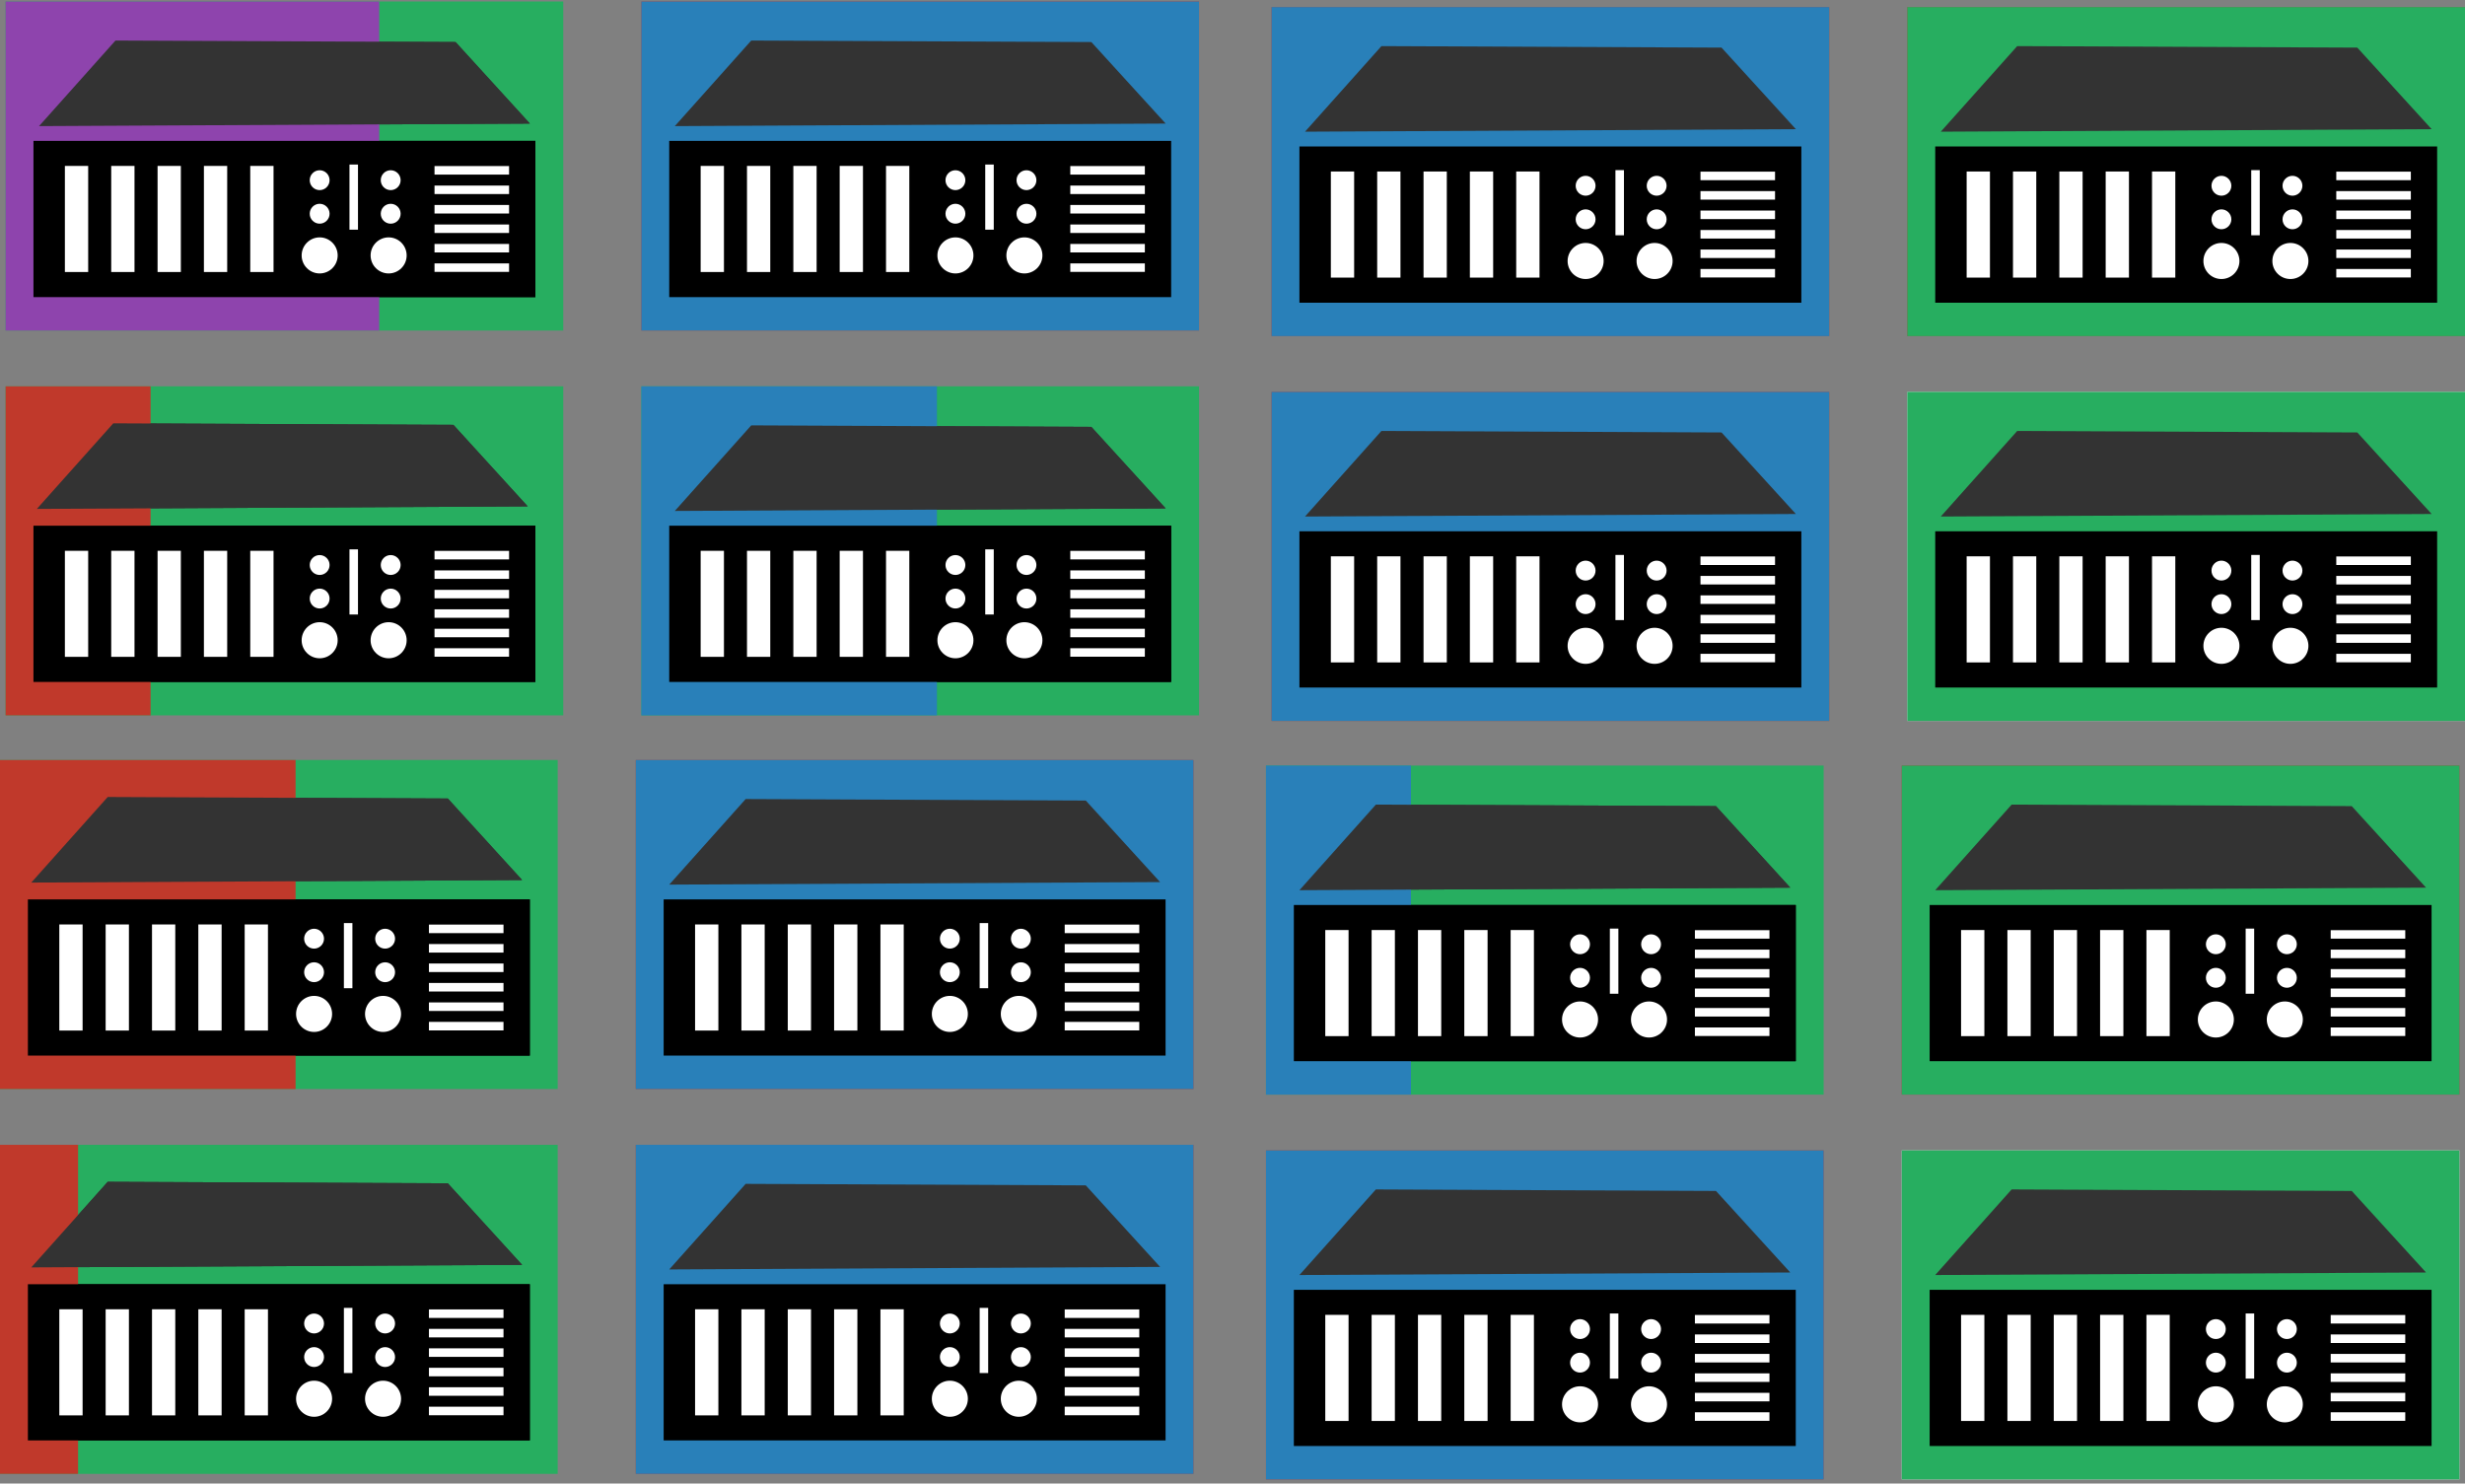 <?xml version="1.0" encoding="UTF-8" standalone="no"?>
<svg width="442px" height="266px" viewBox="0 0 442 266" version="1.1" xmlns="http://www.w3.org/2000/svg" xmlns:xlink="http://www.w3.org/1999/xlink" xmlns:sketch="http://www.bohemiancoding.com/sketch/ns">
    <rect x="0" y="0" width="442" height="266" fill="#808080" stroke="none"/>
    <!-- Generator: Sketch 3.3.2 (12043) - http://www.bohemiancoding.com/sketch -->
    <title>Slice 1 Copy</title>
    <desc>Created with Sketch.</desc>
    <defs></defs>
    <g id="Page-1" stroke="none" stroke-width="1" fill="none" fill-rule="evenodd" sketch:type="MSPage">
        <rect id="Rectangle-1-Copy-72" fill="#27AE60" sketch:type="MSShapeGroup" x="1" y="0.268" width="100" height="59"></rect>
        <rect id="Rectangle-2-Copy-72" fill="#FFFFFF" sketch:type="MSShapeGroup" x="10" y="27.268" width="85" height="24"></rect>
        <g id="Capa_67-Copy-47" sketch:type="MSLayerGroup" transform="translate(51, 39.268) rotate(-90) translate(-51, -39.268) translate(36, -5.732)" fill="#000000">
            <path d="M0.994,0 L0.994,90 L29.006,90 L29.006,0 L0.994,0 L0.994,0 Z M5.49,5.635 L24.513,5.635 L24.513,9.811 L5.49,9.811 L5.49,5.635 L5.49,5.635 Z M5.49,13.943 L24.513,13.943 L24.513,18.119 L5.49,18.119 L5.49,13.943 L5.49,13.943 Z M5.49,22.254 L24.513,22.254 L24.513,26.428 L5.49,26.428 L5.49,22.254 L5.49,22.254 Z M5.49,30.564 L24.513,30.564 L24.513,34.738 L5.49,34.738 L5.49,30.564 L5.49,30.564 Z M5.49,38.873 L24.513,38.873 L24.513,43.049 L5.49,43.049 L5.49,38.873 L5.49,38.873 Z M23.744,51.318 C23.744,52.299 22.937,53.099 21.959,53.099 C20.975,53.099 20.178,52.299 20.178,51.318 C20.178,50.332 20.975,49.535 21.959,49.535 C22.938,49.535 23.744,50.332 23.744,51.318 L23.744,51.318 Z M17.729,51.318 C17.729,52.299 16.927,53.099 15.944,53.099 C14.964,53.099 14.164,52.299 14.164,51.318 C14.164,50.332 14.964,49.535 15.944,49.535 C16.927,49.535 17.729,50.332 17.729,51.318 L17.729,51.318 Z M7.042,85.283 L5.514,85.283 L5.514,71.912 L7.042,71.912 L7.042,85.283 L7.042,85.283 Z M10.531,85.283 L9.003,85.283 L9.003,71.912 L10.531,71.912 L10.531,85.283 L10.531,85.283 Z M8.467,66.918 C6.684,66.918 5.238,65.471 5.238,63.686 C5.238,61.901 6.684,60.453 8.467,60.453 C10.25,60.453 11.706,61.901 11.706,63.686 C11.706,65.471 10.25,66.918 8.467,66.918 L8.467,66.918 Z M8.467,54.549 C6.684,54.549 5.238,53.102 5.238,51.319 C5.238,49.535 6.684,48.088 8.467,48.088 C10.25,48.088 11.706,49.535 11.706,51.319 C11.706,53.102 10.25,54.549 8.467,54.549 L8.467,54.549 Z M14.022,85.283 L12.494,85.283 L12.494,71.912 L14.022,71.912 L14.022,85.283 L14.022,85.283 Z M17.512,85.283 L15.983,85.283 L15.983,71.912 L17.512,71.912 L17.512,85.283 L17.512,85.283 Z M15.941,65.838 C14.962,65.838 14.162,65.037 14.162,64.055 C14.162,63.071 14.962,62.274 15.941,62.274 C16.925,62.274 17.726,63.071 17.726,64.055 C17.729,65.037 16.927,65.838 15.941,65.838 L15.941,65.838 Z M21,85.283 L19.471,85.283 L19.471,71.912 L21,71.912 L21,85.283 L21,85.283 Z M20.178,64.055 C20.178,63.071 20.975,62.274 21.959,62.274 C22.938,62.274 23.744,63.071 23.744,64.055 C23.744,65.037 22.937,65.838 21.959,65.838 C20.975,65.838 20.178,65.037 20.178,64.055 L20.178,64.055 Z M24.49,85.283 L22.961,85.283 L22.961,71.912 L24.49,71.912 L24.49,85.283 L24.49,85.283 Z M24.764,58.191 L13.083,58.191 L13.083,56.664 L24.764,56.664 L24.764,58.191 L24.764,58.191 Z" id="Shape" sketch:type="MSShapeGroup"></path>
        </g>
        <path d="M7,22.614 L20.707,7.268 L81.689,7.539 L95.018,22.159 L7,22.614 Z" id="Path-21-Copy-72" fill="#333333" sketch:type="MSShapeGroup"></path>
        <rect id="Rectangle-1-Copy-73" fill="#8E44AD" sketch:type="MSShapeGroup" x="1" y="0.268" width="67" height="59"></rect>
        <rect id="Rectangle-2-Copy-73" fill="#FFFFFF" sketch:type="MSShapeGroup" x="10" y="27.268" width="85" height="24"></rect>
        <g id="Capa_67-Copy-48" sketch:type="MSLayerGroup" transform="translate(51, 39.268) rotate(-90) translate(-51, -39.268) translate(36, -5.732)" fill="#000000">
            <path d="M0.994,0 L0.994,90 L29.006,90 L29.006,0 L0.994,0 L0.994,0 Z M5.49,5.635 L24.513,5.635 L24.513,9.811 L5.49,9.811 L5.49,5.635 L5.49,5.635 Z M5.49,13.943 L24.513,13.943 L24.513,18.119 L5.49,18.119 L5.49,13.943 L5.49,13.943 Z M5.49,22.254 L24.513,22.254 L24.513,26.428 L5.49,26.428 L5.49,22.254 L5.49,22.254 Z M5.49,30.564 L24.513,30.564 L24.513,34.738 L5.49,34.738 L5.49,30.564 L5.49,30.564 Z M5.49,38.873 L24.513,38.873 L24.513,43.049 L5.49,43.049 L5.49,38.873 L5.49,38.873 Z M23.744,51.318 C23.744,52.299 22.937,53.099 21.959,53.099 C20.975,53.099 20.178,52.299 20.178,51.318 C20.178,50.332 20.975,49.535 21.959,49.535 C22.938,49.535 23.744,50.332 23.744,51.318 L23.744,51.318 Z M17.729,51.318 C17.729,52.299 16.927,53.099 15.944,53.099 C14.964,53.099 14.164,52.299 14.164,51.318 C14.164,50.332 14.964,49.535 15.944,49.535 C16.927,49.535 17.729,50.332 17.729,51.318 L17.729,51.318 Z M7.042,85.283 L5.514,85.283 L5.514,71.912 L7.042,71.912 L7.042,85.283 L7.042,85.283 Z M10.531,85.283 L9.003,85.283 L9.003,71.912 L10.531,71.912 L10.531,85.283 L10.531,85.283 Z M8.467,66.918 C6.684,66.918 5.238,65.471 5.238,63.686 C5.238,61.901 6.684,60.453 8.467,60.453 C10.25,60.453 11.706,61.901 11.706,63.686 C11.706,65.471 10.25,66.918 8.467,66.918 L8.467,66.918 Z M8.467,54.549 C6.684,54.549 5.238,53.102 5.238,51.319 C5.238,49.535 6.684,48.088 8.467,48.088 C10.25,48.088 11.706,49.535 11.706,51.319 C11.706,53.102 10.25,54.549 8.467,54.549 L8.467,54.549 Z M14.022,85.283 L12.494,85.283 L12.494,71.912 L14.022,71.912 L14.022,85.283 L14.022,85.283 Z M17.512,85.283 L15.983,85.283 L15.983,71.912 L17.512,71.912 L17.512,85.283 L17.512,85.283 Z M15.941,65.838 C14.962,65.838 14.162,65.037 14.162,64.055 C14.162,63.071 14.962,62.274 15.941,62.274 C16.925,62.274 17.726,63.071 17.726,64.055 C17.729,65.037 16.927,65.838 15.941,65.838 L15.941,65.838 Z M21,85.283 L19.471,85.283 L19.471,71.912 L21,71.912 L21,85.283 L21,85.283 Z M20.178,64.055 C20.178,63.071 20.975,62.274 21.959,62.274 C22.938,62.274 23.744,63.071 23.744,64.055 C23.744,65.037 22.937,65.838 21.959,65.838 C20.975,65.838 20.178,65.037 20.178,64.055 L20.178,64.055 Z M24.49,85.283 L22.961,85.283 L22.961,71.912 L24.49,71.912 L24.49,85.283 L24.49,85.283 Z M24.764,58.191 L13.083,58.191 L13.083,56.664 L24.764,56.664 L24.764,58.191 L24.764,58.191 Z" id="Shape" sketch:type="MSShapeGroup"></path>
        </g>
        <path d="M7,22.614 L20.707,7.268 L81.689,7.539 L95.018,22.159 L7,22.614 Z" id="Path-21-Copy-73" fill="#333333" sketch:type="MSShapeGroup"></path>
        <rect id="Rectangle-1-Copy-74" fill="#27AE60" sketch:type="MSShapeGroup" x="1" y="69.268" width="100" height="59"></rect>
        <rect id="Rectangle-2-Copy-74" fill="#FFFFFF" sketch:type="MSShapeGroup" x="10" y="96.268" width="85" height="24"></rect>
        <g id="Capa_67-Copy-49" sketch:type="MSLayerGroup" transform="translate(51, 108.268) rotate(-90) translate(-51, -108.268) translate(36, 63.268)" fill="#000000">
            <path d="M0.994,0 L0.994,90 L29.006,90 L29.006,0 L0.994,0 L0.994,0 Z M5.49,5.635 L24.513,5.635 L24.513,9.811 L5.49,9.811 L5.49,5.635 L5.49,5.635 Z M5.49,13.943 L24.513,13.943 L24.513,18.119 L5.49,18.119 L5.49,13.943 L5.49,13.943 Z M5.49,22.254 L24.513,22.254 L24.513,26.428 L5.49,26.428 L5.49,22.254 L5.49,22.254 Z M5.49,30.564 L24.513,30.564 L24.513,34.738 L5.49,34.738 L5.49,30.564 L5.49,30.564 Z M5.49,38.873 L24.513,38.873 L24.513,43.049 L5.49,43.049 L5.49,38.873 L5.49,38.873 Z M23.744,51.318 C23.744,52.299 22.937,53.099 21.959,53.099 C20.975,53.099 20.178,52.299 20.178,51.318 C20.178,50.332 20.975,49.535 21.959,49.535 C22.938,49.535 23.744,50.332 23.744,51.318 L23.744,51.318 Z M17.729,51.318 C17.729,52.299 16.927,53.099 15.944,53.099 C14.964,53.099 14.164,52.299 14.164,51.318 C14.164,50.332 14.964,49.535 15.944,49.535 C16.927,49.535 17.729,50.332 17.729,51.318 L17.729,51.318 Z M7.042,85.283 L5.514,85.283 L5.514,71.912 L7.042,71.912 L7.042,85.283 L7.042,85.283 Z M10.531,85.283 L9.003,85.283 L9.003,71.912 L10.531,71.912 L10.531,85.283 L10.531,85.283 Z M8.467,66.918 C6.684,66.918 5.238,65.471 5.238,63.686 C5.238,61.901 6.684,60.453 8.467,60.453 C10.25,60.453 11.706,61.901 11.706,63.686 C11.706,65.471 10.25,66.918 8.467,66.918 L8.467,66.918 Z M8.467,54.549 C6.684,54.549 5.238,53.102 5.238,51.319 C5.238,49.535 6.684,48.088 8.467,48.088 C10.25,48.088 11.706,49.535 11.706,51.319 C11.706,53.102 10.25,54.549 8.467,54.549 L8.467,54.549 Z M14.022,85.283 L12.494,85.283 L12.494,71.912 L14.022,71.912 L14.022,85.283 L14.022,85.283 Z M17.512,85.283 L15.983,85.283 L15.983,71.912 L17.512,71.912 L17.512,85.283 L17.512,85.283 Z M15.941,65.838 C14.962,65.838 14.162,65.037 14.162,64.055 C14.162,63.071 14.962,62.274 15.941,62.274 C16.925,62.274 17.726,63.071 17.726,64.055 C17.729,65.037 16.927,65.838 15.941,65.838 L15.941,65.838 Z M21,85.283 L19.471,85.283 L19.471,71.912 L21,71.912 L21,85.283 L21,85.283 Z M20.178,64.055 C20.178,63.071 20.975,62.274 21.959,62.274 C22.938,62.274 23.744,63.071 23.744,64.055 C23.744,65.037 22.937,65.838 21.959,65.838 C20.975,65.838 20.178,65.037 20.178,64.055 L20.178,64.055 Z M24.49,85.283 L22.961,85.283 L22.961,71.912 L24.49,71.912 L24.49,85.283 L24.49,85.283 Z M24.764,58.191 L13.083,58.191 L13.083,56.664 L24.764,56.664 L24.764,58.191 L24.764,58.191 Z" id="Shape" sketch:type="MSShapeGroup"></path>
        </g>
        <path d="M6.608,91.248 L20.315,75.901 L81.298,76.173 L94.626,90.793 L6.608,91.248 Z" id="Path-21-Copy-74" fill="#333333" sketch:type="MSShapeGroup"></path>
        <rect id="Rectangle-1-Copy-75" fill="#C0392B" sketch:type="MSShapeGroup" x="1" y="69.268" width="26" height="59"></rect>
        <rect id="Rectangle-2-Copy-75" fill="#FFFFFF" sketch:type="MSShapeGroup" x="10" y="96.268" width="85" height="24"></rect>
        <g id="Capa_67-Copy-50" sketch:type="MSLayerGroup" transform="translate(51, 108.268) rotate(-90) translate(-51, -108.268) translate(36, 63.268)" fill="#000000">
            <path d="M0.994,0 L0.994,90 L29.006,90 L29.006,0 L0.994,0 L0.994,0 Z M5.49,5.635 L24.513,5.635 L24.513,9.811 L5.49,9.811 L5.49,5.635 L5.49,5.635 Z M5.49,13.943 L24.513,13.943 L24.513,18.119 L5.49,18.119 L5.49,13.943 L5.49,13.943 Z M5.49,22.254 L24.513,22.254 L24.513,26.428 L5.49,26.428 L5.49,22.254 L5.49,22.254 Z M5.49,30.564 L24.513,30.564 L24.513,34.738 L5.49,34.738 L5.49,30.564 L5.49,30.564 Z M5.49,38.873 L24.513,38.873 L24.513,43.049 L5.49,43.049 L5.49,38.873 L5.49,38.873 Z M23.744,51.318 C23.744,52.299 22.937,53.099 21.959,53.099 C20.975,53.099 20.178,52.299 20.178,51.318 C20.178,50.332 20.975,49.535 21.959,49.535 C22.938,49.535 23.744,50.332 23.744,51.318 L23.744,51.318 Z M17.729,51.318 C17.729,52.299 16.927,53.099 15.944,53.099 C14.964,53.099 14.164,52.299 14.164,51.318 C14.164,50.332 14.964,49.535 15.944,49.535 C16.927,49.535 17.729,50.332 17.729,51.318 L17.729,51.318 Z M7.042,85.283 L5.514,85.283 L5.514,71.912 L7.042,71.912 L7.042,85.283 L7.042,85.283 Z M10.531,85.283 L9.003,85.283 L9.003,71.912 L10.531,71.912 L10.531,85.283 L10.531,85.283 Z M8.467,66.918 C6.684,66.918 5.238,65.471 5.238,63.686 C5.238,61.901 6.684,60.453 8.467,60.453 C10.25,60.453 11.706,61.901 11.706,63.686 C11.706,65.471 10.25,66.918 8.467,66.918 L8.467,66.918 Z M8.467,54.549 C6.684,54.549 5.238,53.102 5.238,51.319 C5.238,49.535 6.684,48.088 8.467,48.088 C10.25,48.088 11.706,49.535 11.706,51.319 C11.706,53.102 10.25,54.549 8.467,54.549 L8.467,54.549 Z M14.022,85.283 L12.494,85.283 L12.494,71.912 L14.022,71.912 L14.022,85.283 L14.022,85.283 Z M17.512,85.283 L15.983,85.283 L15.983,71.912 L17.512,71.912 L17.512,85.283 L17.512,85.283 Z M15.941,65.838 C14.962,65.838 14.162,65.037 14.162,64.055 C14.162,63.071 14.962,62.274 15.941,62.274 C16.925,62.274 17.726,63.071 17.726,64.055 C17.729,65.037 16.927,65.838 15.941,65.838 L15.941,65.838 Z M21,85.283 L19.471,85.283 L19.471,71.912 L21,71.912 L21,85.283 L21,85.283 Z M20.178,64.055 C20.178,63.071 20.975,62.274 21.959,62.274 C22.938,62.274 23.744,63.071 23.744,64.055 C23.744,65.037 22.937,65.838 21.959,65.838 C20.975,65.838 20.178,65.037 20.178,64.055 L20.178,64.055 Z M24.49,85.283 L22.961,85.283 L22.961,71.912 L24.49,71.912 L24.49,85.283 L24.49,85.283 Z M24.764,58.191 L13.083,58.191 L13.083,56.664 L24.764,56.664 L24.764,58.191 L24.764,58.191 Z" id="Shape" sketch:type="MSShapeGroup"></path>
        </g>
        <path d="M6.608,91.248 L20.315,75.901 L81.298,76.173 L94.626,90.793 L6.608,91.248 Z" id="Path-21-Copy-75" fill="#333333" sketch:type="MSShapeGroup"></path>
        <rect id="Rectangle-1-Copy-76" fill="#27AE60" sketch:type="MSShapeGroup" x="0" y="136.268" width="100" height="59"></rect>
        <rect id="Rectangle-2-Copy-76" fill="#FFFFFF" sketch:type="MSShapeGroup" x="9" y="163.268" width="85" height="24"></rect>
        <path d="M35.994,130.268 L35.994,220.268 L64.006,220.268 L64.006,130.268 L35.994,130.268 L35.994,130.268 Z M40.49,135.903 L59.513,135.903 L59.513,140.079 L40.49,140.079 L40.49,135.903 L40.49,135.903 Z M40.49,144.211 L59.513,144.211 L59.513,148.387 L40.49,148.387 L40.49,144.211 L40.49,144.211 Z M40.49,152.522 L59.513,152.522 L59.513,156.696 L40.49,156.696 L40.49,152.522 L40.49,152.522 Z M40.49,160.832 L59.513,160.832 L59.513,165.006 L40.49,165.006 L40.49,160.832 L40.49,160.832 Z M40.49,169.141 L59.513,169.141 L59.513,173.317 L40.49,173.317 L40.49,169.141 L40.49,169.141 Z M58.744,181.586 C58.744,182.567 57.937,183.367 56.959,183.367 C55.975,183.367 55.178,182.567 55.178,181.586 C55.178,180.6 55.975,179.803 56.959,179.803 C57.938,179.803 58.744,180.6 58.744,181.586 L58.744,181.586 Z M52.729,181.586 C52.729,182.567 51.927,183.367 50.944,183.367 C49.964,183.367 49.164,182.567 49.164,181.586 C49.164,180.6 49.964,179.803 50.944,179.803 C51.927,179.803 52.729,180.6 52.729,181.586 L52.729,181.586 Z M42.042,215.551 L40.514,215.551 L40.514,202.18 L42.042,202.18 L42.042,215.551 L42.042,215.551 Z M45.531,215.551 L44.003,215.551 L44.003,202.18 L45.531,202.18 L45.531,215.551 L45.531,215.551 Z M43.467,197.186 C41.684,197.186 40.238,195.739 40.238,193.954 C40.238,192.169 41.684,190.721 43.467,190.721 C45.25,190.721 46.706,192.169 46.706,193.954 C46.706,195.739 45.25,197.186 43.467,197.186 L43.467,197.186 Z M43.467,184.817 C41.684,184.817 40.238,183.37 40.238,181.587 C40.238,179.803 41.684,178.356 43.467,178.356 C45.25,178.356 46.706,179.803 46.706,181.587 C46.706,183.37 45.25,184.817 43.467,184.817 L43.467,184.817 Z M49.022,215.551 L47.494,215.551 L47.494,202.18 L49.022,202.18 L49.022,215.551 L49.022,215.551 Z M52.512,215.551 L50.983,215.551 L50.983,202.18 L52.512,202.18 L52.512,215.551 L52.512,215.551 Z M50.941,196.106 C49.962,196.106 49.162,195.305 49.162,194.323 C49.162,193.339 49.962,192.542 50.941,192.542 C51.925,192.542 52.726,193.339 52.726,194.323 C52.729,195.305 51.927,196.106 50.941,196.106 L50.941,196.106 Z M56,215.551 L54.471,215.551 L54.471,202.18 L56,202.18 L56,215.551 L56,215.551 Z M55.178,194.323 C55.178,193.339 55.975,192.542 56.959,192.542 C57.938,192.542 58.744,193.339 58.744,194.323 C58.744,195.305 57.937,196.106 56.959,196.106 C55.975,196.106 55.178,195.305 55.178,194.323 L55.178,194.323 Z M59.49,215.551 L57.961,215.551 L57.961,202.18 L59.49,202.18 L59.49,215.551 L59.49,215.551 Z M59.764,188.459 L48.083,188.459 L48.083,186.932 L59.764,186.932 L59.764,188.459 L59.764,188.459 Z" id="Shape-Copy-19" fill="#000000" sketch:type="MSShapeGroup" transform="translate(50, 175.268) rotate(-90) translate(-50, -175.268) "></path>
        <path d="M5.608,158.248 L19.315,142.901 L80.298,143.173 L93.626,157.793 L5.608,158.248 Z" id="Path-21-Copy-76" fill="#333333" sketch:type="MSShapeGroup"></path>
        <rect id="Rectangle-1-Copy-77" fill="#C0392B" sketch:type="MSShapeGroup" x="0" y="136.268" width="53" height="59"></rect>
        <rect id="Rectangle-2-Copy-77" fill="#FFFFFF" sketch:type="MSShapeGroup" x="9" y="163.268" width="85" height="24"></rect>
        <path d="M35.994,130.268 L35.994,220.268 L64.006,220.268 L64.006,130.268 L35.994,130.268 L35.994,130.268 Z M40.49,135.903 L59.513,135.903 L59.513,140.079 L40.49,140.079 L40.49,135.903 L40.49,135.903 Z M40.49,144.211 L59.513,144.211 L59.513,148.387 L40.49,148.387 L40.49,144.211 L40.49,144.211 Z M40.49,152.522 L59.513,152.522 L59.513,156.696 L40.49,156.696 L40.49,152.522 L40.49,152.522 Z M40.49,160.832 L59.513,160.832 L59.513,165.006 L40.49,165.006 L40.49,160.832 L40.49,160.832 Z M40.49,169.141 L59.513,169.141 L59.513,173.317 L40.49,173.317 L40.49,169.141 L40.49,169.141 Z M58.744,181.586 C58.744,182.567 57.937,183.367 56.959,183.367 C55.975,183.367 55.178,182.567 55.178,181.586 C55.178,180.6 55.975,179.803 56.959,179.803 C57.938,179.803 58.744,180.6 58.744,181.586 L58.744,181.586 Z M52.729,181.586 C52.729,182.567 51.927,183.367 50.944,183.367 C49.964,183.367 49.164,182.567 49.164,181.586 C49.164,180.6 49.964,179.803 50.944,179.803 C51.927,179.803 52.729,180.6 52.729,181.586 L52.729,181.586 Z M42.042,215.551 L40.514,215.551 L40.514,202.18 L42.042,202.18 L42.042,215.551 L42.042,215.551 Z M45.531,215.551 L44.003,215.551 L44.003,202.18 L45.531,202.18 L45.531,215.551 L45.531,215.551 Z M43.467,197.186 C41.684,197.186 40.238,195.739 40.238,193.954 C40.238,192.169 41.684,190.721 43.467,190.721 C45.25,190.721 46.706,192.169 46.706,193.954 C46.706,195.739 45.25,197.186 43.467,197.186 L43.467,197.186 Z M43.467,184.817 C41.684,184.817 40.238,183.37 40.238,181.587 C40.238,179.803 41.684,178.356 43.467,178.356 C45.25,178.356 46.706,179.803 46.706,181.587 C46.706,183.37 45.25,184.817 43.467,184.817 L43.467,184.817 Z M49.022,215.551 L47.494,215.551 L47.494,202.18 L49.022,202.18 L49.022,215.551 L49.022,215.551 Z M52.512,215.551 L50.983,215.551 L50.983,202.18 L52.512,202.18 L52.512,215.551 L52.512,215.551 Z M50.941,196.106 C49.962,196.106 49.162,195.305 49.162,194.323 C49.162,193.339 49.962,192.542 50.941,192.542 C51.925,192.542 52.726,193.339 52.726,194.323 C52.729,195.305 51.927,196.106 50.941,196.106 L50.941,196.106 Z M56,215.551 L54.471,215.551 L54.471,202.18 L56,202.18 L56,215.551 L56,215.551 Z M55.178,194.323 C55.178,193.339 55.975,192.542 56.959,192.542 C57.938,192.542 58.744,193.339 58.744,194.323 C58.744,195.305 57.937,196.106 56.959,196.106 C55.975,196.106 55.178,195.305 55.178,194.323 L55.178,194.323 Z M59.49,215.551 L57.961,215.551 L57.961,202.18 L59.49,202.18 L59.49,215.551 L59.49,215.551 Z M59.764,188.459 L48.083,188.459 L48.083,186.932 L59.764,186.932 L59.764,188.459 L59.764,188.459 Z" id="Shape-Copy-20" fill="#000000" sketch:type="MSShapeGroup" transform="translate(50, 175.268) rotate(-90) translate(-50, -175.268) "></path>
        <path d="M5.608,158.248 L19.315,142.901 L80.298,143.173 L93.626,157.793 L5.608,158.248 Z" id="Path-21-Copy-77" fill="#333333" sketch:type="MSShapeGroup"></path>
        <rect id="Rectangle-1-Copy-78" fill="#27AE60" sketch:type="MSShapeGroup" x="0" y="205.268" width="100" height="59"></rect>
        <rect id="Rectangle-2-Copy-78" fill="#FFFFFF" sketch:type="MSShapeGroup" x="9" y="232.268" width="85" height="24"></rect>
        <path d="M35.994,199.268 L35.994,289.268 L64.006,289.268 L64.006,199.268 L35.994,199.268 L35.994,199.268 Z M40.49,204.903 L59.513,204.903 L59.513,209.079 L40.49,209.079 L40.49,204.903 L40.49,204.903 Z M40.49,213.211 L59.513,213.211 L59.513,217.387 L40.49,217.387 L40.49,213.211 L40.49,213.211 Z M40.49,221.522 L59.513,221.522 L59.513,225.696 L40.49,225.696 L40.49,221.522 L40.49,221.522 Z M40.49,229.832 L59.513,229.832 L59.513,234.006 L40.49,234.006 L40.49,229.832 L40.49,229.832 Z M40.49,238.141 L59.513,238.141 L59.513,242.317 L40.49,242.317 L40.49,238.141 L40.49,238.141 Z M58.744,250.586 C58.744,251.567 57.937,252.367 56.959,252.367 C55.975,252.367 55.178,251.567 55.178,250.586 C55.178,249.6 55.975,248.803 56.959,248.803 C57.938,248.803 58.744,249.6 58.744,250.586 L58.744,250.586 Z M52.729,250.586 C52.729,251.567 51.927,252.367 50.944,252.367 C49.964,252.367 49.164,251.567 49.164,250.586 C49.164,249.6 49.964,248.803 50.944,248.803 C51.927,248.803 52.729,249.6 52.729,250.586 L52.729,250.586 Z M42.042,284.551 L40.514,284.551 L40.514,271.18 L42.042,271.18 L42.042,284.551 L42.042,284.551 Z M45.531,284.551 L44.003,284.551 L44.003,271.18 L45.531,271.18 L45.531,284.551 L45.531,284.551 Z M43.467,266.186 C41.684,266.186 40.238,264.739 40.238,262.954 C40.238,261.169 41.684,259.721 43.467,259.721 C45.25,259.721 46.706,261.169 46.706,262.954 C46.706,264.739 45.25,266.186 43.467,266.186 L43.467,266.186 Z M43.467,253.817 C41.684,253.817 40.238,252.37 40.238,250.587 C40.238,248.803 41.684,247.356 43.467,247.356 C45.25,247.356 46.706,248.803 46.706,250.587 C46.706,252.37 45.25,253.817 43.467,253.817 L43.467,253.817 Z M49.022,284.551 L47.494,284.551 L47.494,271.18 L49.022,271.18 L49.022,284.551 L49.022,284.551 Z M52.512,284.551 L50.983,284.551 L50.983,271.18 L52.512,271.18 L52.512,284.551 L52.512,284.551 Z M50.941,265.106 C49.962,265.106 49.162,264.305 49.162,263.323 C49.162,262.339 49.962,261.542 50.941,261.542 C51.925,261.542 52.726,262.339 52.726,263.323 C52.729,264.305 51.927,265.106 50.941,265.106 L50.941,265.106 Z M56,284.551 L54.471,284.551 L54.471,271.18 L56,271.18 L56,284.551 L56,284.551 Z M55.178,263.323 C55.178,262.339 55.975,261.542 56.959,261.542 C57.938,261.542 58.744,262.339 58.744,263.323 C58.744,264.305 57.937,265.106 56.959,265.106 C55.975,265.106 55.178,264.305 55.178,263.323 L55.178,263.323 Z M59.49,284.551 L57.961,284.551 L57.961,271.18 L59.49,271.18 L59.49,284.551 L59.49,284.551 Z M59.764,257.459 L48.083,257.459 L48.083,255.932 L59.764,255.932 L59.764,257.459 L59.764,257.459 Z" id="Shape-Copy-21" fill="#000000" sketch:type="MSShapeGroup" transform="translate(50, 244.268) rotate(-90) translate(-50, -244.268) "></path>
        <path d="M5.608,227.248 L19.315,211.901 L80.298,212.173 L93.626,226.793 L5.608,227.248 Z" id="Path-21-Copy-78" fill="#333333" sketch:type="MSShapeGroup"></path>
        <rect id="Rectangle-1-Copy-79" fill="#C0392B" sketch:type="MSShapeGroup" x="0" y="205.268" width="14" height="59"></rect>
        <rect id="Rectangle-2-Copy-79" fill="#FFFFFF" sketch:type="MSShapeGroup" x="9" y="232.268" width="85" height="24"></rect>
        <path d="M35.994,199.268 L35.994,289.268 L64.006,289.268 L64.006,199.268 L35.994,199.268 L35.994,199.268 Z M40.49,204.903 L59.513,204.903 L59.513,209.079 L40.49,209.079 L40.49,204.903 L40.49,204.903 Z M40.49,213.211 L59.513,213.211 L59.513,217.387 L40.49,217.387 L40.49,213.211 L40.49,213.211 Z M40.49,221.522 L59.513,221.522 L59.513,225.696 L40.49,225.696 L40.49,221.522 L40.49,221.522 Z M40.49,229.832 L59.513,229.832 L59.513,234.006 L40.49,234.006 L40.49,229.832 L40.49,229.832 Z M40.49,238.141 L59.513,238.141 L59.513,242.317 L40.49,242.317 L40.49,238.141 L40.49,238.141 Z M58.744,250.586 C58.744,251.567 57.937,252.367 56.959,252.367 C55.975,252.367 55.178,251.567 55.178,250.586 C55.178,249.6 55.975,248.803 56.959,248.803 C57.938,248.803 58.744,249.6 58.744,250.586 L58.744,250.586 Z M52.729,250.586 C52.729,251.567 51.927,252.367 50.944,252.367 C49.964,252.367 49.164,251.567 49.164,250.586 C49.164,249.6 49.964,248.803 50.944,248.803 C51.927,248.803 52.729,249.6 52.729,250.586 L52.729,250.586 Z M42.042,284.551 L40.514,284.551 L40.514,271.18 L42.042,271.18 L42.042,284.551 L42.042,284.551 Z M45.531,284.551 L44.003,284.551 L44.003,271.18 L45.531,271.18 L45.531,284.551 L45.531,284.551 Z M43.467,266.186 C41.684,266.186 40.238,264.739 40.238,262.954 C40.238,261.169 41.684,259.721 43.467,259.721 C45.25,259.721 46.706,261.169 46.706,262.954 C46.706,264.739 45.25,266.186 43.467,266.186 L43.467,266.186 Z M43.467,253.817 C41.684,253.817 40.238,252.37 40.238,250.587 C40.238,248.803 41.684,247.356 43.467,247.356 C45.25,247.356 46.706,248.803 46.706,250.587 C46.706,252.37 45.25,253.817 43.467,253.817 L43.467,253.817 Z M49.022,284.551 L47.494,284.551 L47.494,271.18 L49.022,271.18 L49.022,284.551 L49.022,284.551 Z M52.512,284.551 L50.983,284.551 L50.983,271.18 L52.512,271.18 L52.512,284.551 L52.512,284.551 Z M50.941,265.106 C49.962,265.106 49.162,264.305 49.162,263.323 C49.162,262.339 49.962,261.542 50.941,261.542 C51.925,261.542 52.726,262.339 52.726,263.323 C52.729,264.305 51.927,265.106 50.941,265.106 L50.941,265.106 Z M56,284.551 L54.471,284.551 L54.471,271.18 L56,271.18 L56,284.551 L56,284.551 Z M55.178,263.323 C55.178,262.339 55.975,261.542 56.959,261.542 C57.938,261.542 58.744,262.339 58.744,263.323 C58.744,264.305 57.937,265.106 56.959,265.106 C55.975,265.106 55.178,264.305 55.178,263.323 L55.178,263.323 Z M59.49,284.551 L57.961,284.551 L57.961,271.18 L59.49,271.18 L59.49,284.551 L59.49,284.551 Z M59.764,257.459 L48.083,257.459 L48.083,255.932 L59.764,255.932 L59.764,257.459 L59.764,257.459 Z" id="Shape-Copy-22" fill="#000000" sketch:type="MSShapeGroup" transform="translate(50, 244.268) rotate(-90) translate(-50, -244.268) "></path>
        <path d="M5.608,227.248 L19.315,211.901 L80.298,212.173 L93.626,226.793 L5.608,227.248 Z" id="Path-21-Copy-79" fill="#333333" sketch:type="MSShapeGroup"></path>
        <rect id="Rectangle-1-Copy-80" fill="#C0392B" sketch:type="MSShapeGroup" x="115" y="0.268" width="100" height="59"></rect>
        <rect id="Rectangle-2-Copy-80" fill="#FFFFFF" sketch:type="MSShapeGroup" x="124" y="27.268" width="85" height="24"></rect>
        <g id="Capa_67-Copy-51" sketch:type="MSLayerGroup" transform="translate(165, 39.268) rotate(-90) translate(-165, -39.268) translate(150, -5.732)" fill="#000000">
            <path d="M0.994,0 L0.994,90 L29.006,90 L29.006,0 L0.994,0 L0.994,0 Z M5.49,5.635 L24.513,5.635 L24.513,9.811 L5.49,9.811 L5.49,5.635 L5.49,5.635 Z M5.49,13.943 L24.513,13.943 L24.513,18.119 L5.49,18.119 L5.49,13.943 L5.49,13.943 Z M5.49,22.254 L24.513,22.254 L24.513,26.428 L5.49,26.428 L5.49,22.254 L5.49,22.254 Z M5.49,30.564 L24.513,30.564 L24.513,34.738 L5.49,34.738 L5.49,30.564 L5.49,30.564 Z M5.49,38.873 L24.513,38.873 L24.513,43.049 L5.49,43.049 L5.49,38.873 L5.49,38.873 Z M23.744,51.318 C23.744,52.299 22.937,53.099 21.959,53.099 C20.975,53.099 20.178,52.299 20.178,51.318 C20.178,50.332 20.975,49.535 21.959,49.535 C22.938,49.535 23.744,50.332 23.744,51.318 L23.744,51.318 Z M17.729,51.318 C17.729,52.299 16.927,53.099 15.944,53.099 C14.964,53.099 14.164,52.299 14.164,51.318 C14.164,50.332 14.964,49.535 15.944,49.535 C16.927,49.535 17.729,50.332 17.729,51.318 L17.729,51.318 Z M7.042,85.283 L5.514,85.283 L5.514,71.912 L7.042,71.912 L7.042,85.283 L7.042,85.283 Z M10.531,85.283 L9.003,85.283 L9.003,71.912 L10.531,71.912 L10.531,85.283 L10.531,85.283 Z M8.467,66.918 C6.684,66.918 5.238,65.471 5.238,63.686 C5.238,61.901 6.684,60.453 8.467,60.453 C10.25,60.453 11.706,61.901 11.706,63.686 C11.706,65.471 10.25,66.918 8.467,66.918 L8.467,66.918 Z M8.467,54.549 C6.684,54.549 5.238,53.102 5.238,51.319 C5.238,49.535 6.684,48.088 8.467,48.088 C10.25,48.088 11.706,49.535 11.706,51.319 C11.706,53.102 10.25,54.549 8.467,54.549 L8.467,54.549 Z M14.022,85.283 L12.494,85.283 L12.494,71.912 L14.022,71.912 L14.022,85.283 L14.022,85.283 Z M17.512,85.283 L15.983,85.283 L15.983,71.912 L17.512,71.912 L17.512,85.283 L17.512,85.283 Z M15.941,65.838 C14.962,65.838 14.162,65.037 14.162,64.055 C14.162,63.071 14.962,62.274 15.941,62.274 C16.925,62.274 17.726,63.071 17.726,64.055 C17.729,65.037 16.927,65.838 15.941,65.838 L15.941,65.838 Z M21,85.283 L19.471,85.283 L19.471,71.912 L21,71.912 L21,85.283 L21,85.283 Z M20.178,64.055 C20.178,63.071 20.975,62.274 21.959,62.274 C22.938,62.274 23.744,63.071 23.744,64.055 C23.744,65.037 22.937,65.838 21.959,65.838 C20.975,65.838 20.178,65.037 20.178,64.055 L20.178,64.055 Z M24.49,85.283 L22.961,85.283 L22.961,71.912 L24.49,71.912 L24.49,85.283 L24.49,85.283 Z M24.764,58.191 L13.083,58.191 L13.083,56.664 L24.764,56.664 L24.764,58.191 L24.764,58.191 Z" id="Shape" sketch:type="MSShapeGroup"></path>
        </g>
        <path d="M121,22.614 L134.707,7.268 L195.689,7.539 L209.018,22.159 L121,22.614 Z" id="Path-21-Copy-80" fill="#333333" sketch:type="MSShapeGroup"></path>
        <rect id="Rectangle-1-Copy-81" fill="#2980B9" sketch:type="MSShapeGroup" x="115" y="0.268" width="100" height="59"></rect>
        <rect id="Rectangle-2-Copy-81" fill="#FFFFFF" sketch:type="MSShapeGroup" x="124" y="27.268" width="85" height="24"></rect>
        <g id="Capa_67-Copy-52" sketch:type="MSLayerGroup" transform="translate(165, 39.268) rotate(-90) translate(-165, -39.268) translate(150, -5.732)" fill="#000000">
            <path d="M0.994,0 L0.994,90 L29.006,90 L29.006,0 L0.994,0 L0.994,0 Z M5.49,5.635 L24.513,5.635 L24.513,9.811 L5.49,9.811 L5.49,5.635 L5.49,5.635 Z M5.49,13.943 L24.513,13.943 L24.513,18.119 L5.49,18.119 L5.49,13.943 L5.49,13.943 Z M5.49,22.254 L24.513,22.254 L24.513,26.428 L5.49,26.428 L5.49,22.254 L5.49,22.254 Z M5.49,30.564 L24.513,30.564 L24.513,34.738 L5.49,34.738 L5.49,30.564 L5.49,30.564 Z M5.49,38.873 L24.513,38.873 L24.513,43.049 L5.49,43.049 L5.49,38.873 L5.49,38.873 Z M23.744,51.318 C23.744,52.299 22.937,53.099 21.959,53.099 C20.975,53.099 20.178,52.299 20.178,51.318 C20.178,50.332 20.975,49.535 21.959,49.535 C22.938,49.535 23.744,50.332 23.744,51.318 L23.744,51.318 Z M17.729,51.318 C17.729,52.299 16.927,53.099 15.944,53.099 C14.964,53.099 14.164,52.299 14.164,51.318 C14.164,50.332 14.964,49.535 15.944,49.535 C16.927,49.535 17.729,50.332 17.729,51.318 L17.729,51.318 Z M7.042,85.283 L5.514,85.283 L5.514,71.912 L7.042,71.912 L7.042,85.283 L7.042,85.283 Z M10.531,85.283 L9.003,85.283 L9.003,71.912 L10.531,71.912 L10.531,85.283 L10.531,85.283 Z M8.467,66.918 C6.684,66.918 5.238,65.471 5.238,63.686 C5.238,61.901 6.684,60.453 8.467,60.453 C10.25,60.453 11.706,61.901 11.706,63.686 C11.706,65.471 10.25,66.918 8.467,66.918 L8.467,66.918 Z M8.467,54.549 C6.684,54.549 5.238,53.102 5.238,51.319 C5.238,49.535 6.684,48.088 8.467,48.088 C10.25,48.088 11.706,49.535 11.706,51.319 C11.706,53.102 10.25,54.549 8.467,54.549 L8.467,54.549 Z M14.022,85.283 L12.494,85.283 L12.494,71.912 L14.022,71.912 L14.022,85.283 L14.022,85.283 Z M17.512,85.283 L15.983,85.283 L15.983,71.912 L17.512,71.912 L17.512,85.283 L17.512,85.283 Z M15.941,65.838 C14.962,65.838 14.162,65.037 14.162,64.055 C14.162,63.071 14.962,62.274 15.941,62.274 C16.925,62.274 17.726,63.071 17.726,64.055 C17.729,65.037 16.927,65.838 15.941,65.838 L15.941,65.838 Z M21,85.283 L19.471,85.283 L19.471,71.912 L21,71.912 L21,85.283 L21,85.283 Z M20.178,64.055 C20.178,63.071 20.975,62.274 21.959,62.274 C22.938,62.274 23.744,63.071 23.744,64.055 C23.744,65.037 22.937,65.838 21.959,65.838 C20.975,65.838 20.178,65.037 20.178,64.055 L20.178,64.055 Z M24.49,85.283 L22.961,85.283 L22.961,71.912 L24.49,71.912 L24.49,85.283 L24.49,85.283 Z M24.764,58.191 L13.083,58.191 L13.083,56.664 L24.764,56.664 L24.764,58.191 L24.764,58.191 Z" id="Shape" sketch:type="MSShapeGroup"></path>
        </g>
        <path d="M121,22.614 L134.707,7.268 L195.689,7.539 L209.018,22.159 L121,22.614 Z" id="Path-21-Copy-81" fill="#333333" sketch:type="MSShapeGroup"></path>
        <rect id="Rectangle-1-Copy-82" fill="#27AE60" sketch:type="MSShapeGroup" x="115" y="69.268" width="100" height="59"></rect>
        <rect id="Rectangle-2-Copy-82" fill="#FFFFFF" sketch:type="MSShapeGroup" x="124" y="96.268" width="85" height="24"></rect>
        <g id="Capa_67-Copy-53" sketch:type="MSLayerGroup" transform="translate(165, 108.268) rotate(-90) translate(-165, -108.268) translate(150, 63.268)" fill="#000000">
            <path d="M0.994,0 L0.994,90 L29.006,90 L29.006,0 L0.994,0 L0.994,0 Z M5.49,5.635 L24.513,5.635 L24.513,9.811 L5.49,9.811 L5.49,5.635 L5.49,5.635 Z M5.49,13.943 L24.513,13.943 L24.513,18.119 L5.49,18.119 L5.49,13.943 L5.49,13.943 Z M5.49,22.254 L24.513,22.254 L24.513,26.428 L5.49,26.428 L5.49,22.254 L5.49,22.254 Z M5.49,30.564 L24.513,30.564 L24.513,34.738 L5.49,34.738 L5.49,30.564 L5.49,30.564 Z M5.49,38.873 L24.513,38.873 L24.513,43.049 L5.49,43.049 L5.49,38.873 L5.49,38.873 Z M23.744,51.318 C23.744,52.299 22.937,53.099 21.959,53.099 C20.975,53.099 20.178,52.299 20.178,51.318 C20.178,50.332 20.975,49.535 21.959,49.535 C22.938,49.535 23.744,50.332 23.744,51.318 L23.744,51.318 Z M17.729,51.318 C17.729,52.299 16.927,53.099 15.944,53.099 C14.964,53.099 14.164,52.299 14.164,51.318 C14.164,50.332 14.964,49.535 15.944,49.535 C16.927,49.535 17.729,50.332 17.729,51.318 L17.729,51.318 Z M7.042,85.283 L5.514,85.283 L5.514,71.912 L7.042,71.912 L7.042,85.283 L7.042,85.283 Z M10.531,85.283 L9.003,85.283 L9.003,71.912 L10.531,71.912 L10.531,85.283 L10.531,85.283 Z M8.467,66.918 C6.684,66.918 5.238,65.471 5.238,63.686 C5.238,61.901 6.684,60.453 8.467,60.453 C10.25,60.453 11.706,61.901 11.706,63.686 C11.706,65.471 10.25,66.918 8.467,66.918 L8.467,66.918 Z M8.467,54.549 C6.684,54.549 5.238,53.102 5.238,51.319 C5.238,49.535 6.684,48.088 8.467,48.088 C10.25,48.088 11.706,49.535 11.706,51.319 C11.706,53.102 10.25,54.549 8.467,54.549 L8.467,54.549 Z M14.022,85.283 L12.494,85.283 L12.494,71.912 L14.022,71.912 L14.022,85.283 L14.022,85.283 Z M17.512,85.283 L15.983,85.283 L15.983,71.912 L17.512,71.912 L17.512,85.283 L17.512,85.283 Z M15.941,65.838 C14.962,65.838 14.162,65.037 14.162,64.055 C14.162,63.071 14.962,62.274 15.941,62.274 C16.925,62.274 17.726,63.071 17.726,64.055 C17.729,65.037 16.927,65.838 15.941,65.838 L15.941,65.838 Z M21,85.283 L19.471,85.283 L19.471,71.912 L21,71.912 L21,85.283 L21,85.283 Z M20.178,64.055 C20.178,63.071 20.975,62.274 21.959,62.274 C22.938,62.274 23.744,63.071 23.744,64.055 C23.744,65.037 22.937,65.838 21.959,65.838 C20.975,65.838 20.178,65.037 20.178,64.055 L20.178,64.055 Z M24.49,85.283 L22.961,85.283 L22.961,71.912 L24.49,71.912 L24.49,85.283 L24.49,85.283 Z M24.764,58.191 L13.083,58.191 L13.083,56.664 L24.764,56.664 L24.764,58.191 L24.764,58.191 Z" id="Shape" sketch:type="MSShapeGroup"></path>
        </g>
        <path d="M121,91.614 L134.707,76.268 L195.689,76.539 L209.018,91.159 L121,91.614 Z" id="Path-21-Copy-82" fill="#333333" sketch:type="MSShapeGroup"></path>
        <rect id="Rectangle-1-Copy-83" fill="#2980B9" sketch:type="MSShapeGroup" x="115" y="69.268" width="53" height="59"></rect>
        <rect id="Rectangle-2-Copy-83" fill="#FFFFFF" sketch:type="MSShapeGroup" x="124" y="96.268" width="85" height="24"></rect>
        <g id="Capa_67-Copy-54" sketch:type="MSLayerGroup" transform="translate(165, 108.268) rotate(-90) translate(-165, -108.268) translate(150, 63.268)" fill="#000000">
            <path d="M0.994,0 L0.994,90 L29.006,90 L29.006,0 L0.994,0 L0.994,0 Z M5.49,5.635 L24.513,5.635 L24.513,9.811 L5.49,9.811 L5.49,5.635 L5.49,5.635 Z M5.49,13.943 L24.513,13.943 L24.513,18.119 L5.49,18.119 L5.49,13.943 L5.49,13.943 Z M5.49,22.254 L24.513,22.254 L24.513,26.428 L5.49,26.428 L5.49,22.254 L5.49,22.254 Z M5.49,30.564 L24.513,30.564 L24.513,34.738 L5.49,34.738 L5.49,30.564 L5.49,30.564 Z M5.49,38.873 L24.513,38.873 L24.513,43.049 L5.49,43.049 L5.49,38.873 L5.49,38.873 Z M23.744,51.318 C23.744,52.299 22.937,53.099 21.959,53.099 C20.975,53.099 20.178,52.299 20.178,51.318 C20.178,50.332 20.975,49.535 21.959,49.535 C22.938,49.535 23.744,50.332 23.744,51.318 L23.744,51.318 Z M17.729,51.318 C17.729,52.299 16.927,53.099 15.944,53.099 C14.964,53.099 14.164,52.299 14.164,51.318 C14.164,50.332 14.964,49.535 15.944,49.535 C16.927,49.535 17.729,50.332 17.729,51.318 L17.729,51.318 Z M7.042,85.283 L5.514,85.283 L5.514,71.912 L7.042,71.912 L7.042,85.283 L7.042,85.283 Z M10.531,85.283 L9.003,85.283 L9.003,71.912 L10.531,71.912 L10.531,85.283 L10.531,85.283 Z M8.467,66.918 C6.684,66.918 5.238,65.471 5.238,63.686 C5.238,61.901 6.684,60.453 8.467,60.453 C10.25,60.453 11.706,61.901 11.706,63.686 C11.706,65.471 10.25,66.918 8.467,66.918 L8.467,66.918 Z M8.467,54.549 C6.684,54.549 5.238,53.102 5.238,51.319 C5.238,49.535 6.684,48.088 8.467,48.088 C10.25,48.088 11.706,49.535 11.706,51.319 C11.706,53.102 10.25,54.549 8.467,54.549 L8.467,54.549 Z M14.022,85.283 L12.494,85.283 L12.494,71.912 L14.022,71.912 L14.022,85.283 L14.022,85.283 Z M17.512,85.283 L15.983,85.283 L15.983,71.912 L17.512,71.912 L17.512,85.283 L17.512,85.283 Z M15.941,65.838 C14.962,65.838 14.162,65.037 14.162,64.055 C14.162,63.071 14.962,62.274 15.941,62.274 C16.925,62.274 17.726,63.071 17.726,64.055 C17.729,65.037 16.927,65.838 15.941,65.838 L15.941,65.838 Z M21,85.283 L19.471,85.283 L19.471,71.912 L21,71.912 L21,85.283 L21,85.283 Z M20.178,64.055 C20.178,63.071 20.975,62.274 21.959,62.274 C22.938,62.274 23.744,63.071 23.744,64.055 C23.744,65.037 22.937,65.838 21.959,65.838 C20.975,65.838 20.178,65.037 20.178,64.055 L20.178,64.055 Z M24.49,85.283 L22.961,85.283 L22.961,71.912 L24.49,71.912 L24.49,85.283 L24.49,85.283 Z M24.764,58.191 L13.083,58.191 L13.083,56.664 L24.764,56.664 L24.764,58.191 L24.764,58.191 Z" id="Shape" sketch:type="MSShapeGroup"></path>
        </g>
        <path d="M121,91.614 L134.707,76.268 L195.689,76.539 L209.018,91.159 L121,91.614 Z" id="Path-21-Copy-83" fill="#333333" sketch:type="MSShapeGroup"></path>
        <rect id="Rectangle-1-Copy-84" fill="#C0392B" sketch:type="MSShapeGroup" x="114" y="136.268" width="100" height="59"></rect>
        <rect id="Rectangle-2-Copy-84" fill="#FFFFFF" sketch:type="MSShapeGroup" x="123" y="163.268" width="85" height="24"></rect>
        <g id="Capa_67-Copy-55" sketch:type="MSLayerGroup" transform="translate(164, 175.268) rotate(-90) translate(-164, -175.268) translate(149, 130.268)" fill="#000000">
            <path d="M0.994,0 L0.994,90 L29.006,90 L29.006,0 L0.994,0 L0.994,0 Z M5.49,5.635 L24.513,5.635 L24.513,9.811 L5.49,9.811 L5.49,5.635 L5.49,5.635 Z M5.49,13.943 L24.513,13.943 L24.513,18.119 L5.49,18.119 L5.49,13.943 L5.49,13.943 Z M5.49,22.254 L24.513,22.254 L24.513,26.428 L5.49,26.428 L5.49,22.254 L5.49,22.254 Z M5.49,30.564 L24.513,30.564 L24.513,34.738 L5.49,34.738 L5.49,30.564 L5.49,30.564 Z M5.49,38.873 L24.513,38.873 L24.513,43.049 L5.49,43.049 L5.49,38.873 L5.49,38.873 Z M23.744,51.318 C23.744,52.299 22.937,53.099 21.959,53.099 C20.975,53.099 20.178,52.299 20.178,51.318 C20.178,50.332 20.975,49.535 21.959,49.535 C22.938,49.535 23.744,50.332 23.744,51.318 L23.744,51.318 Z M17.729,51.318 C17.729,52.299 16.927,53.099 15.944,53.099 C14.964,53.099 14.164,52.299 14.164,51.318 C14.164,50.332 14.964,49.535 15.944,49.535 C16.927,49.535 17.729,50.332 17.729,51.318 L17.729,51.318 Z M7.042,85.283 L5.514,85.283 L5.514,71.912 L7.042,71.912 L7.042,85.283 L7.042,85.283 Z M10.531,85.283 L9.003,85.283 L9.003,71.912 L10.531,71.912 L10.531,85.283 L10.531,85.283 Z M8.467,66.918 C6.684,66.918 5.238,65.471 5.238,63.686 C5.238,61.901 6.684,60.453 8.467,60.453 C10.25,60.453 11.706,61.901 11.706,63.686 C11.706,65.471 10.25,66.918 8.467,66.918 L8.467,66.918 Z M8.467,54.549 C6.684,54.549 5.238,53.102 5.238,51.319 C5.238,49.535 6.684,48.088 8.467,48.088 C10.25,48.088 11.706,49.535 11.706,51.319 C11.706,53.102 10.25,54.549 8.467,54.549 L8.467,54.549 Z M14.022,85.283 L12.494,85.283 L12.494,71.912 L14.022,71.912 L14.022,85.283 L14.022,85.283 Z M17.512,85.283 L15.983,85.283 L15.983,71.912 L17.512,71.912 L17.512,85.283 L17.512,85.283 Z M15.941,65.838 C14.962,65.838 14.162,65.037 14.162,64.055 C14.162,63.071 14.962,62.274 15.941,62.274 C16.925,62.274 17.726,63.071 17.726,64.055 C17.729,65.037 16.927,65.838 15.941,65.838 L15.941,65.838 Z M21,85.283 L19.471,85.283 L19.471,71.912 L21,71.912 L21,85.283 L21,85.283 Z M20.178,64.055 C20.178,63.071 20.975,62.274 21.959,62.274 C22.938,62.274 23.744,63.071 23.744,64.055 C23.744,65.037 22.937,65.838 21.959,65.838 C20.975,65.838 20.178,65.037 20.178,64.055 L20.178,64.055 Z M24.49,85.283 L22.961,85.283 L22.961,71.912 L24.49,71.912 L24.49,85.283 L24.49,85.283 Z M24.764,58.191 L13.083,58.191 L13.083,56.664 L24.764,56.664 L24.764,58.191 L24.764,58.191 Z" id="Shape" sketch:type="MSShapeGroup"></path>
        </g>
        <path d="M120,158.614 L133.707,143.268 L194.689,143.539 L208.018,158.159 L120,158.614 Z" id="Path-21-Copy-84" fill="#333333" sketch:type="MSShapeGroup"></path>
        <rect id="Rectangle-1-Copy-85" fill="#2980B9" sketch:type="MSShapeGroup" x="114" y="136.268" width="100" height="59"></rect>
        <rect id="Rectangle-2-Copy-85" fill="#FFFFFF" sketch:type="MSShapeGroup" x="123" y="163.268" width="85" height="24"></rect>
        <g id="Capa_67-Copy-56" sketch:type="MSLayerGroup" transform="translate(164, 175.268) rotate(-90) translate(-164, -175.268) translate(149, 130.268)" fill="#000000">
            <path d="M0.994,0 L0.994,90 L29.006,90 L29.006,0 L0.994,0 L0.994,0 Z M5.49,5.635 L24.513,5.635 L24.513,9.811 L5.49,9.811 L5.49,5.635 L5.49,5.635 Z M5.49,13.943 L24.513,13.943 L24.513,18.119 L5.49,18.119 L5.49,13.943 L5.49,13.943 Z M5.49,22.254 L24.513,22.254 L24.513,26.428 L5.49,26.428 L5.49,22.254 L5.49,22.254 Z M5.49,30.564 L24.513,30.564 L24.513,34.738 L5.49,34.738 L5.49,30.564 L5.49,30.564 Z M5.49,38.873 L24.513,38.873 L24.513,43.049 L5.49,43.049 L5.49,38.873 L5.49,38.873 Z M23.744,51.318 C23.744,52.299 22.937,53.099 21.959,53.099 C20.975,53.099 20.178,52.299 20.178,51.318 C20.178,50.332 20.975,49.535 21.959,49.535 C22.938,49.535 23.744,50.332 23.744,51.318 L23.744,51.318 Z M17.729,51.318 C17.729,52.299 16.927,53.099 15.944,53.099 C14.964,53.099 14.164,52.299 14.164,51.318 C14.164,50.332 14.964,49.535 15.944,49.535 C16.927,49.535 17.729,50.332 17.729,51.318 L17.729,51.318 Z M7.042,85.283 L5.514,85.283 L5.514,71.912 L7.042,71.912 L7.042,85.283 L7.042,85.283 Z M10.531,85.283 L9.003,85.283 L9.003,71.912 L10.531,71.912 L10.531,85.283 L10.531,85.283 Z M8.467,66.918 C6.684,66.918 5.238,65.471 5.238,63.686 C5.238,61.901 6.684,60.453 8.467,60.453 C10.25,60.453 11.706,61.901 11.706,63.686 C11.706,65.471 10.25,66.918 8.467,66.918 L8.467,66.918 Z M8.467,54.549 C6.684,54.549 5.238,53.102 5.238,51.319 C5.238,49.535 6.684,48.088 8.467,48.088 C10.25,48.088 11.706,49.535 11.706,51.319 C11.706,53.102 10.25,54.549 8.467,54.549 L8.467,54.549 Z M14.022,85.283 L12.494,85.283 L12.494,71.912 L14.022,71.912 L14.022,85.283 L14.022,85.283 Z M17.512,85.283 L15.983,85.283 L15.983,71.912 L17.512,71.912 L17.512,85.283 L17.512,85.283 Z M15.941,65.838 C14.962,65.838 14.162,65.037 14.162,64.055 C14.162,63.071 14.962,62.274 15.941,62.274 C16.925,62.274 17.726,63.071 17.726,64.055 C17.729,65.037 16.927,65.838 15.941,65.838 L15.941,65.838 Z M21,85.283 L19.471,85.283 L19.471,71.912 L21,71.912 L21,85.283 L21,85.283 Z M20.178,64.055 C20.178,63.071 20.975,62.274 21.959,62.274 C22.938,62.274 23.744,63.071 23.744,64.055 C23.744,65.037 22.937,65.838 21.959,65.838 C20.975,65.838 20.178,65.037 20.178,64.055 L20.178,64.055 Z M24.49,85.283 L22.961,85.283 L22.961,71.912 L24.49,71.912 L24.49,85.283 L24.49,85.283 Z M24.764,58.191 L13.083,58.191 L13.083,56.664 L24.764,56.664 L24.764,58.191 L24.764,58.191 Z" id="Shape" sketch:type="MSShapeGroup"></path>
        </g>
        <path d="M120,158.614 L133.707,143.268 L194.689,143.539 L208.018,158.159 L120,158.614 Z" id="Path-21-Copy-85" fill="#333333" sketch:type="MSShapeGroup"></path>
        <rect id="Rectangle-1-Copy-86" fill="#C0392B" sketch:type="MSShapeGroup" x="114" y="205.268" width="100" height="59"></rect>
        <rect id="Rectangle-2-Copy-86" fill="#FFFFFF" sketch:type="MSShapeGroup" x="123" y="232.268" width="85" height="24"></rect>
        <g id="Capa_67-Copy-57" sketch:type="MSLayerGroup" transform="translate(164, 244.268) rotate(-90) translate(-164, -244.268) translate(149, 199.268)" fill="#000000">
            <path d="M0.994,0 L0.994,90 L29.006,90 L29.006,0 L0.994,0 L0.994,0 Z M5.49,5.635 L24.513,5.635 L24.513,9.811 L5.49,9.811 L5.49,5.635 L5.49,5.635 Z M5.49,13.943 L24.513,13.943 L24.513,18.119 L5.49,18.119 L5.49,13.943 L5.49,13.943 Z M5.49,22.254 L24.513,22.254 L24.513,26.428 L5.49,26.428 L5.49,22.254 L5.49,22.254 Z M5.49,30.564 L24.513,30.564 L24.513,34.738 L5.49,34.738 L5.49,30.564 L5.49,30.564 Z M5.49,38.873 L24.513,38.873 L24.513,43.049 L5.49,43.049 L5.49,38.873 L5.49,38.873 Z M23.744,51.318 C23.744,52.299 22.937,53.099 21.959,53.099 C20.975,53.099 20.178,52.299 20.178,51.318 C20.178,50.332 20.975,49.535 21.959,49.535 C22.938,49.535 23.744,50.332 23.744,51.318 L23.744,51.318 Z M17.729,51.318 C17.729,52.299 16.927,53.099 15.944,53.099 C14.964,53.099 14.164,52.299 14.164,51.318 C14.164,50.332 14.964,49.535 15.944,49.535 C16.927,49.535 17.729,50.332 17.729,51.318 L17.729,51.318 Z M7.042,85.283 L5.514,85.283 L5.514,71.912 L7.042,71.912 L7.042,85.283 L7.042,85.283 Z M10.531,85.283 L9.003,85.283 L9.003,71.912 L10.531,71.912 L10.531,85.283 L10.531,85.283 Z M8.467,66.918 C6.684,66.918 5.238,65.471 5.238,63.686 C5.238,61.901 6.684,60.453 8.467,60.453 C10.25,60.453 11.706,61.901 11.706,63.686 C11.706,65.471 10.25,66.918 8.467,66.918 L8.467,66.918 Z M8.467,54.549 C6.684,54.549 5.238,53.102 5.238,51.319 C5.238,49.535 6.684,48.088 8.467,48.088 C10.25,48.088 11.706,49.535 11.706,51.319 C11.706,53.102 10.25,54.549 8.467,54.549 L8.467,54.549 Z M14.022,85.283 L12.494,85.283 L12.494,71.912 L14.022,71.912 L14.022,85.283 L14.022,85.283 Z M17.512,85.283 L15.983,85.283 L15.983,71.912 L17.512,71.912 L17.512,85.283 L17.512,85.283 Z M15.941,65.838 C14.962,65.838 14.162,65.037 14.162,64.055 C14.162,63.071 14.962,62.274 15.941,62.274 C16.925,62.274 17.726,63.071 17.726,64.055 C17.729,65.037 16.927,65.838 15.941,65.838 L15.941,65.838 Z M21,85.283 L19.471,85.283 L19.471,71.912 L21,71.912 L21,85.283 L21,85.283 Z M20.178,64.055 C20.178,63.071 20.975,62.274 21.959,62.274 C22.938,62.274 23.744,63.071 23.744,64.055 C23.744,65.037 22.937,65.838 21.959,65.838 C20.975,65.838 20.178,65.037 20.178,64.055 L20.178,64.055 Z M24.49,85.283 L22.961,85.283 L22.961,71.912 L24.49,71.912 L24.49,85.283 L24.49,85.283 Z M24.764,58.191 L13.083,58.191 L13.083,56.664 L24.764,56.664 L24.764,58.191 L24.764,58.191 Z" id="Shape" sketch:type="MSShapeGroup"></path>
        </g>
        <path d="M120,227.614 L133.707,212.268 L194.689,212.539 L208.018,227.159 L120,227.614 Z" id="Path-21-Copy-86" fill="#333333" sketch:type="MSShapeGroup"></path>
        <rect id="Rectangle-1-Copy-87" fill="#2980B9" sketch:type="MSShapeGroup" x="114" y="205.268" width="100" height="59"></rect>
        <rect id="Rectangle-2-Copy-87" fill="#FFFFFF" sketch:type="MSShapeGroup" x="123" y="232.268" width="85" height="24"></rect>
        <g id="Capa_67-Copy-58" sketch:type="MSLayerGroup" transform="translate(164, 244.268) rotate(-90) translate(-164, -244.268) translate(149, 199.268)" fill="#000000">
            <path d="M0.994,0 L0.994,90 L29.006,90 L29.006,0 L0.994,0 L0.994,0 Z M5.49,5.635 L24.513,5.635 L24.513,9.811 L5.49,9.811 L5.49,5.635 L5.49,5.635 Z M5.49,13.943 L24.513,13.943 L24.513,18.119 L5.49,18.119 L5.49,13.943 L5.49,13.943 Z M5.49,22.254 L24.513,22.254 L24.513,26.428 L5.49,26.428 L5.49,22.254 L5.49,22.254 Z M5.49,30.564 L24.513,30.564 L24.513,34.738 L5.49,34.738 L5.49,30.564 L5.49,30.564 Z M5.49,38.873 L24.513,38.873 L24.513,43.049 L5.49,43.049 L5.49,38.873 L5.49,38.873 Z M23.744,51.318 C23.744,52.299 22.937,53.099 21.959,53.099 C20.975,53.099 20.178,52.299 20.178,51.318 C20.178,50.332 20.975,49.535 21.959,49.535 C22.938,49.535 23.744,50.332 23.744,51.318 L23.744,51.318 Z M17.729,51.318 C17.729,52.299 16.927,53.099 15.944,53.099 C14.964,53.099 14.164,52.299 14.164,51.318 C14.164,50.332 14.964,49.535 15.944,49.535 C16.927,49.535 17.729,50.332 17.729,51.318 L17.729,51.318 Z M7.042,85.283 L5.514,85.283 L5.514,71.912 L7.042,71.912 L7.042,85.283 L7.042,85.283 Z M10.531,85.283 L9.003,85.283 L9.003,71.912 L10.531,71.912 L10.531,85.283 L10.531,85.283 Z M8.467,66.918 C6.684,66.918 5.238,65.471 5.238,63.686 C5.238,61.901 6.684,60.453 8.467,60.453 C10.25,60.453 11.706,61.901 11.706,63.686 C11.706,65.471 10.25,66.918 8.467,66.918 L8.467,66.918 Z M8.467,54.549 C6.684,54.549 5.238,53.102 5.238,51.319 C5.238,49.535 6.684,48.088 8.467,48.088 C10.25,48.088 11.706,49.535 11.706,51.319 C11.706,53.102 10.25,54.549 8.467,54.549 L8.467,54.549 Z M14.022,85.283 L12.494,85.283 L12.494,71.912 L14.022,71.912 L14.022,85.283 L14.022,85.283 Z M17.512,85.283 L15.983,85.283 L15.983,71.912 L17.512,71.912 L17.512,85.283 L17.512,85.283 Z M15.941,65.838 C14.962,65.838 14.162,65.037 14.162,64.055 C14.162,63.071 14.962,62.274 15.941,62.274 C16.925,62.274 17.726,63.071 17.726,64.055 C17.729,65.037 16.927,65.838 15.941,65.838 L15.941,65.838 Z M21,85.283 L19.471,85.283 L19.471,71.912 L21,71.912 L21,85.283 L21,85.283 Z M20.178,64.055 C20.178,63.071 20.975,62.274 21.959,62.274 C22.938,62.274 23.744,63.071 23.744,64.055 C23.744,65.037 22.937,65.838 21.959,65.838 C20.975,65.838 20.178,65.037 20.178,64.055 L20.178,64.055 Z M24.49,85.283 L22.961,85.283 L22.961,71.912 L24.49,71.912 L24.49,85.283 L24.49,85.283 Z M24.764,58.191 L13.083,58.191 L13.083,56.664 L24.764,56.664 L24.764,58.191 L24.764,58.191 Z" id="Shape" sketch:type="MSShapeGroup"></path>
        </g>
        <path d="M120,227.614 L133.707,212.268 L194.689,212.539 L208.018,227.159 L120,227.614 Z" id="Path-21-Copy-87" fill="#333333" sketch:type="MSShapeGroup"></path>
        <rect id="Rectangle-1-Copy-88" fill="#C0392B" sketch:type="MSShapeGroup" x="228" y="1.268" width="100" height="59"></rect>
        <rect id="Rectangle-2-Copy-88" fill="#FFFFFF" sketch:type="MSShapeGroup" x="237" y="28.268" width="85" height="24"></rect>
        <g id="Capa_67-Copy-59" sketch:type="MSLayerGroup" transform="translate(278, 40.268) rotate(-90) translate(-278, -40.268) translate(263, -4.732)" fill="#000000">
            <path d="M0.994,0 L0.994,90 L29.006,90 L29.006,0 L0.994,0 L0.994,0 Z M5.49,5.635 L24.513,5.635 L24.513,9.811 L5.49,9.811 L5.49,5.635 L5.49,5.635 Z M5.49,13.943 L24.513,13.943 L24.513,18.119 L5.49,18.119 L5.49,13.943 L5.49,13.943 Z M5.49,22.254 L24.513,22.254 L24.513,26.428 L5.49,26.428 L5.49,22.254 L5.49,22.254 Z M5.49,30.564 L24.513,30.564 L24.513,34.738 L5.49,34.738 L5.49,30.564 L5.49,30.564 Z M5.49,38.873 L24.513,38.873 L24.513,43.049 L5.49,43.049 L5.49,38.873 L5.49,38.873 Z M23.744,51.318 C23.744,52.299 22.937,53.099 21.959,53.099 C20.975,53.099 20.178,52.299 20.178,51.318 C20.178,50.332 20.975,49.535 21.959,49.535 C22.938,49.535 23.744,50.332 23.744,51.318 L23.744,51.318 Z M17.729,51.318 C17.729,52.299 16.927,53.099 15.944,53.099 C14.964,53.099 14.164,52.299 14.164,51.318 C14.164,50.332 14.964,49.535 15.944,49.535 C16.927,49.535 17.729,50.332 17.729,51.318 L17.729,51.318 Z M7.042,85.283 L5.514,85.283 L5.514,71.912 L7.042,71.912 L7.042,85.283 L7.042,85.283 Z M10.531,85.283 L9.003,85.283 L9.003,71.912 L10.531,71.912 L10.531,85.283 L10.531,85.283 Z M8.467,66.918 C6.684,66.918 5.238,65.471 5.238,63.686 C5.238,61.901 6.684,60.453 8.467,60.453 C10.25,60.453 11.706,61.901 11.706,63.686 C11.706,65.471 10.25,66.918 8.467,66.918 L8.467,66.918 Z M8.467,54.549 C6.684,54.549 5.238,53.102 5.238,51.319 C5.238,49.535 6.684,48.088 8.467,48.088 C10.25,48.088 11.706,49.535 11.706,51.319 C11.706,53.102 10.25,54.549 8.467,54.549 L8.467,54.549 Z M14.022,85.283 L12.494,85.283 L12.494,71.912 L14.022,71.912 L14.022,85.283 L14.022,85.283 Z M17.512,85.283 L15.983,85.283 L15.983,71.912 L17.512,71.912 L17.512,85.283 L17.512,85.283 Z M15.941,65.838 C14.962,65.838 14.162,65.037 14.162,64.055 C14.162,63.071 14.962,62.274 15.941,62.274 C16.925,62.274 17.726,63.071 17.726,64.055 C17.729,65.037 16.927,65.838 15.941,65.838 L15.941,65.838 Z M21,85.283 L19.471,85.283 L19.471,71.912 L21,71.912 L21,85.283 L21,85.283 Z M20.178,64.055 C20.178,63.071 20.975,62.274 21.959,62.274 C22.938,62.274 23.744,63.071 23.744,64.055 C23.744,65.037 22.937,65.838 21.959,65.838 C20.975,65.838 20.178,65.037 20.178,64.055 L20.178,64.055 Z M24.49,85.283 L22.961,85.283 L22.961,71.912 L24.49,71.912 L24.49,85.283 L24.49,85.283 Z M24.764,58.191 L13.083,58.191 L13.083,56.664 L24.764,56.664 L24.764,58.191 L24.764,58.191 Z" id="Shape" sketch:type="MSShapeGroup"></path>
        </g>
        <path d="M234,23.614 L247.707,8.268 L308.689,8.539 L322.018,23.159 L234,23.614 Z" id="Path-21-Copy-88" fill="#333333" sketch:type="MSShapeGroup"></path>
        <rect id="Rectangle-1-Copy-89" fill="#2980B9" sketch:type="MSShapeGroup" x="228" y="1.268" width="100" height="59"></rect>
        <rect id="Rectangle-2-Copy-89" fill="#FFFFFF" sketch:type="MSShapeGroup" x="237" y="28.268" width="85" height="24"></rect>
        <g id="Capa_67-Copy-60" sketch:type="MSLayerGroup" transform="translate(278, 40.268) rotate(-90) translate(-278, -40.268) translate(263, -4.732)" fill="#000000">
            <path d="M0.994,0 L0.994,90 L29.006,90 L29.006,0 L0.994,0 L0.994,0 Z M5.49,5.635 L24.513,5.635 L24.513,9.811 L5.49,9.811 L5.49,5.635 L5.49,5.635 Z M5.49,13.943 L24.513,13.943 L24.513,18.119 L5.49,18.119 L5.49,13.943 L5.49,13.943 Z M5.49,22.254 L24.513,22.254 L24.513,26.428 L5.49,26.428 L5.49,22.254 L5.49,22.254 Z M5.49,30.564 L24.513,30.564 L24.513,34.738 L5.49,34.738 L5.49,30.564 L5.49,30.564 Z M5.49,38.873 L24.513,38.873 L24.513,43.049 L5.49,43.049 L5.49,38.873 L5.49,38.873 Z M23.744,51.318 C23.744,52.299 22.937,53.099 21.959,53.099 C20.975,53.099 20.178,52.299 20.178,51.318 C20.178,50.332 20.975,49.535 21.959,49.535 C22.938,49.535 23.744,50.332 23.744,51.318 L23.744,51.318 Z M17.729,51.318 C17.729,52.299 16.927,53.099 15.944,53.099 C14.964,53.099 14.164,52.299 14.164,51.318 C14.164,50.332 14.964,49.535 15.944,49.535 C16.927,49.535 17.729,50.332 17.729,51.318 L17.729,51.318 Z M7.042,85.283 L5.514,85.283 L5.514,71.912 L7.042,71.912 L7.042,85.283 L7.042,85.283 Z M10.531,85.283 L9.003,85.283 L9.003,71.912 L10.531,71.912 L10.531,85.283 L10.531,85.283 Z M8.467,66.918 C6.684,66.918 5.238,65.471 5.238,63.686 C5.238,61.901 6.684,60.453 8.467,60.453 C10.25,60.453 11.706,61.901 11.706,63.686 C11.706,65.471 10.25,66.918 8.467,66.918 L8.467,66.918 Z M8.467,54.549 C6.684,54.549 5.238,53.102 5.238,51.319 C5.238,49.535 6.684,48.088 8.467,48.088 C10.25,48.088 11.706,49.535 11.706,51.319 C11.706,53.102 10.25,54.549 8.467,54.549 L8.467,54.549 Z M14.022,85.283 L12.494,85.283 L12.494,71.912 L14.022,71.912 L14.022,85.283 L14.022,85.283 Z M17.512,85.283 L15.983,85.283 L15.983,71.912 L17.512,71.912 L17.512,85.283 L17.512,85.283 Z M15.941,65.838 C14.962,65.838 14.162,65.037 14.162,64.055 C14.162,63.071 14.962,62.274 15.941,62.274 C16.925,62.274 17.726,63.071 17.726,64.055 C17.729,65.037 16.927,65.838 15.941,65.838 L15.941,65.838 Z M21,85.283 L19.471,85.283 L19.471,71.912 L21,71.912 L21,85.283 L21,85.283 Z M20.178,64.055 C20.178,63.071 20.975,62.274 21.959,62.274 C22.938,62.274 23.744,63.071 23.744,64.055 C23.744,65.037 22.937,65.838 21.959,65.838 C20.975,65.838 20.178,65.037 20.178,64.055 L20.178,64.055 Z M24.49,85.283 L22.961,85.283 L22.961,71.912 L24.49,71.912 L24.49,85.283 L24.49,85.283 Z M24.764,58.191 L13.083,58.191 L13.083,56.664 L24.764,56.664 L24.764,58.191 L24.764,58.191 Z" id="Shape" sketch:type="MSShapeGroup"></path>
        </g>
        <path d="M234,23.614 L247.707,8.268 L308.689,8.539 L322.018,23.159 L234,23.614 Z" id="Path-21-Copy-89" fill="#333333" sketch:type="MSShapeGroup"></path>
        <rect id="Rectangle-1-Copy-90" fill="#C0392B" sketch:type="MSShapeGroup" x="228" y="70.268" width="100" height="59"></rect>
        <rect id="Rectangle-2-Copy-90" fill="#FFFFFF" sketch:type="MSShapeGroup" x="237" y="97.268" width="85" height="24"></rect>
        <g id="Capa_67-Copy-61" sketch:type="MSLayerGroup" transform="translate(278, 109.268) rotate(-90) translate(-278, -109.268) translate(263, 64.268)" fill="#000000">
            <path d="M0.994,0 L0.994,90 L29.006,90 L29.006,0 L0.994,0 L0.994,0 Z M5.49,5.635 L24.513,5.635 L24.513,9.811 L5.49,9.811 L5.49,5.635 L5.49,5.635 Z M5.49,13.943 L24.513,13.943 L24.513,18.119 L5.49,18.119 L5.49,13.943 L5.49,13.943 Z M5.49,22.254 L24.513,22.254 L24.513,26.428 L5.49,26.428 L5.49,22.254 L5.49,22.254 Z M5.49,30.564 L24.513,30.564 L24.513,34.738 L5.49,34.738 L5.49,30.564 L5.49,30.564 Z M5.49,38.873 L24.513,38.873 L24.513,43.049 L5.49,43.049 L5.49,38.873 L5.49,38.873 Z M23.744,51.318 C23.744,52.299 22.937,53.099 21.959,53.099 C20.975,53.099 20.178,52.299 20.178,51.318 C20.178,50.332 20.975,49.535 21.959,49.535 C22.938,49.535 23.744,50.332 23.744,51.318 L23.744,51.318 Z M17.729,51.318 C17.729,52.299 16.927,53.099 15.944,53.099 C14.964,53.099 14.164,52.299 14.164,51.318 C14.164,50.332 14.964,49.535 15.944,49.535 C16.927,49.535 17.729,50.332 17.729,51.318 L17.729,51.318 Z M7.042,85.283 L5.514,85.283 L5.514,71.912 L7.042,71.912 L7.042,85.283 L7.042,85.283 Z M10.531,85.283 L9.003,85.283 L9.003,71.912 L10.531,71.912 L10.531,85.283 L10.531,85.283 Z M8.467,66.918 C6.684,66.918 5.238,65.471 5.238,63.686 C5.238,61.901 6.684,60.453 8.467,60.453 C10.25,60.453 11.706,61.901 11.706,63.686 C11.706,65.471 10.25,66.918 8.467,66.918 L8.467,66.918 Z M8.467,54.549 C6.684,54.549 5.238,53.102 5.238,51.319 C5.238,49.535 6.684,48.088 8.467,48.088 C10.25,48.088 11.706,49.535 11.706,51.319 C11.706,53.102 10.25,54.549 8.467,54.549 L8.467,54.549 Z M14.022,85.283 L12.494,85.283 L12.494,71.912 L14.022,71.912 L14.022,85.283 L14.022,85.283 Z M17.512,85.283 L15.983,85.283 L15.983,71.912 L17.512,71.912 L17.512,85.283 L17.512,85.283 Z M15.941,65.838 C14.962,65.838 14.162,65.037 14.162,64.055 C14.162,63.071 14.962,62.274 15.941,62.274 C16.925,62.274 17.726,63.071 17.726,64.055 C17.729,65.037 16.927,65.838 15.941,65.838 L15.941,65.838 Z M21,85.283 L19.471,85.283 L19.471,71.912 L21,71.912 L21,85.283 L21,85.283 Z M20.178,64.055 C20.178,63.071 20.975,62.274 21.959,62.274 C22.938,62.274 23.744,63.071 23.744,64.055 C23.744,65.037 22.937,65.838 21.959,65.838 C20.975,65.838 20.178,65.037 20.178,64.055 L20.178,64.055 Z M24.49,85.283 L22.961,85.283 L22.961,71.912 L24.49,71.912 L24.49,85.283 L24.49,85.283 Z M24.764,58.191 L13.083,58.191 L13.083,56.664 L24.764,56.664 L24.764,58.191 L24.764,58.191 Z" id="Shape" sketch:type="MSShapeGroup"></path>
        </g>
        <path d="M234,92.614 L247.707,77.268 L308.689,77.539 L322.018,92.159 L234,92.614 Z" id="Path-21-Copy-90" fill="#333333" sketch:type="MSShapeGroup"></path>
        <rect id="Rectangle-1-Copy-91" fill="#2980B9" sketch:type="MSShapeGroup" x="228" y="70.268" width="100" height="59"></rect>
        <rect id="Rectangle-2-Copy-91" fill="#FFFFFF" sketch:type="MSShapeGroup" x="237" y="97.268" width="85" height="24"></rect>
        <g id="Capa_67-Copy-62" sketch:type="MSLayerGroup" transform="translate(278, 109.268) rotate(-90) translate(-278, -109.268) translate(263, 64.268)" fill="#000000">
            <path d="M0.994,0 L0.994,90 L29.006,90 L29.006,0 L0.994,0 L0.994,0 Z M5.49,5.635 L24.513,5.635 L24.513,9.811 L5.49,9.811 L5.49,5.635 L5.49,5.635 Z M5.49,13.943 L24.513,13.943 L24.513,18.119 L5.49,18.119 L5.49,13.943 L5.49,13.943 Z M5.49,22.254 L24.513,22.254 L24.513,26.428 L5.49,26.428 L5.49,22.254 L5.49,22.254 Z M5.49,30.564 L24.513,30.564 L24.513,34.738 L5.49,34.738 L5.49,30.564 L5.49,30.564 Z M5.49,38.873 L24.513,38.873 L24.513,43.049 L5.49,43.049 L5.49,38.873 L5.49,38.873 Z M23.744,51.318 C23.744,52.299 22.937,53.099 21.959,53.099 C20.975,53.099 20.178,52.299 20.178,51.318 C20.178,50.332 20.975,49.535 21.959,49.535 C22.938,49.535 23.744,50.332 23.744,51.318 L23.744,51.318 Z M17.729,51.318 C17.729,52.299 16.927,53.099 15.944,53.099 C14.964,53.099 14.164,52.299 14.164,51.318 C14.164,50.332 14.964,49.535 15.944,49.535 C16.927,49.535 17.729,50.332 17.729,51.318 L17.729,51.318 Z M7.042,85.283 L5.514,85.283 L5.514,71.912 L7.042,71.912 L7.042,85.283 L7.042,85.283 Z M10.531,85.283 L9.003,85.283 L9.003,71.912 L10.531,71.912 L10.531,85.283 L10.531,85.283 Z M8.467,66.918 C6.684,66.918 5.238,65.471 5.238,63.686 C5.238,61.901 6.684,60.453 8.467,60.453 C10.25,60.453 11.706,61.901 11.706,63.686 C11.706,65.471 10.25,66.918 8.467,66.918 L8.467,66.918 Z M8.467,54.549 C6.684,54.549 5.238,53.102 5.238,51.319 C5.238,49.535 6.684,48.088 8.467,48.088 C10.25,48.088 11.706,49.535 11.706,51.319 C11.706,53.102 10.25,54.549 8.467,54.549 L8.467,54.549 Z M14.022,85.283 L12.494,85.283 L12.494,71.912 L14.022,71.912 L14.022,85.283 L14.022,85.283 Z M17.512,85.283 L15.983,85.283 L15.983,71.912 L17.512,71.912 L17.512,85.283 L17.512,85.283 Z M15.941,65.838 C14.962,65.838 14.162,65.037 14.162,64.055 C14.162,63.071 14.962,62.274 15.941,62.274 C16.925,62.274 17.726,63.071 17.726,64.055 C17.729,65.037 16.927,65.838 15.941,65.838 L15.941,65.838 Z M21,85.283 L19.471,85.283 L19.471,71.912 L21,71.912 L21,85.283 L21,85.283 Z M20.178,64.055 C20.178,63.071 20.975,62.274 21.959,62.274 C22.938,62.274 23.744,63.071 23.744,64.055 C23.744,65.037 22.937,65.838 21.959,65.838 C20.975,65.838 20.178,65.037 20.178,64.055 L20.178,64.055 Z M24.49,85.283 L22.961,85.283 L22.961,71.912 L24.49,71.912 L24.49,85.283 L24.49,85.283 Z M24.764,58.191 L13.083,58.191 L13.083,56.664 L24.764,56.664 L24.764,58.191 L24.764,58.191 Z" id="Shape" sketch:type="MSShapeGroup"></path>
        </g>
        <path d="M234,92.614 L247.707,77.268 L308.689,77.539 L322.018,92.159 L234,92.614 Z" id="Path-21-Copy-91" fill="#333333" sketch:type="MSShapeGroup"></path>
        <rect id="Rectangle-1-Copy-92" fill="#27AE60" sketch:type="MSShapeGroup" x="227" y="137.268" width="100" height="59"></rect>
        <rect id="Rectangle-2-Copy-92" fill="#FFFFFF" sketch:type="MSShapeGroup" x="236" y="164.268" width="85" height="24"></rect>
        <g id="Capa_67-Copy-63" sketch:type="MSLayerGroup" transform="translate(277, 176.268) rotate(-90) translate(-277, -176.268) translate(262, 131.268)" fill="#000000">
            <path d="M0.994,0 L0.994,90 L29.006,90 L29.006,0 L0.994,0 L0.994,0 Z M5.49,5.635 L24.513,5.635 L24.513,9.811 L5.49,9.811 L5.49,5.635 L5.49,5.635 Z M5.49,13.943 L24.513,13.943 L24.513,18.119 L5.49,18.119 L5.49,13.943 L5.49,13.943 Z M5.49,22.254 L24.513,22.254 L24.513,26.428 L5.49,26.428 L5.49,22.254 L5.49,22.254 Z M5.49,30.564 L24.513,30.564 L24.513,34.738 L5.49,34.738 L5.49,30.564 L5.49,30.564 Z M5.49,38.873 L24.513,38.873 L24.513,43.049 L5.49,43.049 L5.49,38.873 L5.49,38.873 Z M23.744,51.318 C23.744,52.299 22.937,53.099 21.959,53.099 C20.975,53.099 20.178,52.299 20.178,51.318 C20.178,50.332 20.975,49.535 21.959,49.535 C22.938,49.535 23.744,50.332 23.744,51.318 L23.744,51.318 Z M17.729,51.318 C17.729,52.299 16.927,53.099 15.944,53.099 C14.964,53.099 14.164,52.299 14.164,51.318 C14.164,50.332 14.964,49.535 15.944,49.535 C16.927,49.535 17.729,50.332 17.729,51.318 L17.729,51.318 Z M7.042,85.283 L5.514,85.283 L5.514,71.912 L7.042,71.912 L7.042,85.283 L7.042,85.283 Z M10.531,85.283 L9.003,85.283 L9.003,71.912 L10.531,71.912 L10.531,85.283 L10.531,85.283 Z M8.467,66.918 C6.684,66.918 5.238,65.471 5.238,63.686 C5.238,61.901 6.684,60.453 8.467,60.453 C10.25,60.453 11.706,61.901 11.706,63.686 C11.706,65.471 10.25,66.918 8.467,66.918 L8.467,66.918 Z M8.467,54.549 C6.684,54.549 5.238,53.102 5.238,51.319 C5.238,49.535 6.684,48.088 8.467,48.088 C10.25,48.088 11.706,49.535 11.706,51.319 C11.706,53.102 10.25,54.549 8.467,54.549 L8.467,54.549 Z M14.022,85.283 L12.494,85.283 L12.494,71.912 L14.022,71.912 L14.022,85.283 L14.022,85.283 Z M17.512,85.283 L15.983,85.283 L15.983,71.912 L17.512,71.912 L17.512,85.283 L17.512,85.283 Z M15.941,65.838 C14.962,65.838 14.162,65.037 14.162,64.055 C14.162,63.071 14.962,62.274 15.941,62.274 C16.925,62.274 17.726,63.071 17.726,64.055 C17.729,65.037 16.927,65.838 15.941,65.838 L15.941,65.838 Z M21,85.283 L19.471,85.283 L19.471,71.912 L21,71.912 L21,85.283 L21,85.283 Z M20.178,64.055 C20.178,63.071 20.975,62.274 21.959,62.274 C22.938,62.274 23.744,63.071 23.744,64.055 C23.744,65.037 22.937,65.838 21.959,65.838 C20.975,65.838 20.178,65.037 20.178,64.055 L20.178,64.055 Z M24.49,85.283 L22.961,85.283 L22.961,71.912 L24.49,71.912 L24.49,85.283 L24.49,85.283 Z M24.764,58.191 L13.083,58.191 L13.083,56.664 L24.764,56.664 L24.764,58.191 L24.764,58.191 Z" id="Shape" sketch:type="MSShapeGroup"></path>
        </g>
        <path d="M233,159.614 L246.707,144.268 L307.689,144.539 L321.018,159.159 L233,159.614 Z" id="Path-21-Copy-92" fill="#333333" sketch:type="MSShapeGroup"></path>
        <rect id="Rectangle-1-Copy-93" fill="#2980B9" sketch:type="MSShapeGroup" x="227" y="137.268" width="26" height="59"></rect>
        <rect id="Rectangle-2-Copy-93" fill="#FFFFFF" sketch:type="MSShapeGroup" x="236" y="164.268" width="85" height="24"></rect>
        <g id="Capa_67-Copy-64" sketch:type="MSLayerGroup" transform="translate(277, 176.268) rotate(-90) translate(-277, -176.268) translate(262, 131.268)" fill="#000000">
            <path d="M0.994,0 L0.994,90 L29.006,90 L29.006,0 L0.994,0 L0.994,0 Z M5.49,5.635 L24.513,5.635 L24.513,9.811 L5.49,9.811 L5.49,5.635 L5.49,5.635 Z M5.49,13.943 L24.513,13.943 L24.513,18.119 L5.49,18.119 L5.49,13.943 L5.49,13.943 Z M5.49,22.254 L24.513,22.254 L24.513,26.428 L5.49,26.428 L5.49,22.254 L5.49,22.254 Z M5.49,30.564 L24.513,30.564 L24.513,34.738 L5.49,34.738 L5.49,30.564 L5.49,30.564 Z M5.49,38.873 L24.513,38.873 L24.513,43.049 L5.49,43.049 L5.49,38.873 L5.49,38.873 Z M23.744,51.318 C23.744,52.299 22.937,53.099 21.959,53.099 C20.975,53.099 20.178,52.299 20.178,51.318 C20.178,50.332 20.975,49.535 21.959,49.535 C22.938,49.535 23.744,50.332 23.744,51.318 L23.744,51.318 Z M17.729,51.318 C17.729,52.299 16.927,53.099 15.944,53.099 C14.964,53.099 14.164,52.299 14.164,51.318 C14.164,50.332 14.964,49.535 15.944,49.535 C16.927,49.535 17.729,50.332 17.729,51.318 L17.729,51.318 Z M7.042,85.283 L5.514,85.283 L5.514,71.912 L7.042,71.912 L7.042,85.283 L7.042,85.283 Z M10.531,85.283 L9.003,85.283 L9.003,71.912 L10.531,71.912 L10.531,85.283 L10.531,85.283 Z M8.467,66.918 C6.684,66.918 5.238,65.471 5.238,63.686 C5.238,61.901 6.684,60.453 8.467,60.453 C10.25,60.453 11.706,61.901 11.706,63.686 C11.706,65.471 10.25,66.918 8.467,66.918 L8.467,66.918 Z M8.467,54.549 C6.684,54.549 5.238,53.102 5.238,51.319 C5.238,49.535 6.684,48.088 8.467,48.088 C10.25,48.088 11.706,49.535 11.706,51.319 C11.706,53.102 10.25,54.549 8.467,54.549 L8.467,54.549 Z M14.022,85.283 L12.494,85.283 L12.494,71.912 L14.022,71.912 L14.022,85.283 L14.022,85.283 Z M17.512,85.283 L15.983,85.283 L15.983,71.912 L17.512,71.912 L17.512,85.283 L17.512,85.283 Z M15.941,65.838 C14.962,65.838 14.162,65.037 14.162,64.055 C14.162,63.071 14.962,62.274 15.941,62.274 C16.925,62.274 17.726,63.071 17.726,64.055 C17.729,65.037 16.927,65.838 15.941,65.838 L15.941,65.838 Z M21,85.283 L19.471,85.283 L19.471,71.912 L21,71.912 L21,85.283 L21,85.283 Z M20.178,64.055 C20.178,63.071 20.975,62.274 21.959,62.274 C22.938,62.274 23.744,63.071 23.744,64.055 C23.744,65.037 22.937,65.838 21.959,65.838 C20.975,65.838 20.178,65.037 20.178,64.055 L20.178,64.055 Z M24.49,85.283 L22.961,85.283 L22.961,71.912 L24.49,71.912 L24.49,85.283 L24.49,85.283 Z M24.764,58.191 L13.083,58.191 L13.083,56.664 L24.764,56.664 L24.764,58.191 L24.764,58.191 Z" id="Shape" sketch:type="MSShapeGroup"></path>
        </g>
        <path d="M233,159.614 L246.707,144.268 L307.689,144.539 L321.018,159.159 L233,159.614 Z" id="Path-21-Copy-93" fill="#333333" sketch:type="MSShapeGroup"></path>
        <rect id="Rectangle-1-Copy-94" fill="#C0392B" sketch:type="MSShapeGroup" x="227" y="206.268" width="100" height="59"></rect>
        <rect id="Rectangle-2-Copy-94" fill="#FFFFFF" sketch:type="MSShapeGroup" x="236" y="233.268" width="85" height="24"></rect>
        <g id="Capa_67-Copy-65" sketch:type="MSLayerGroup" transform="translate(277, 245.268) rotate(-90) translate(-277, -245.268) translate(262, 200.268)" fill="#000000">
            <path d="M0.994,0 L0.994,90 L29.006,90 L29.006,0 L0.994,0 L0.994,0 Z M5.49,5.635 L24.513,5.635 L24.513,9.811 L5.49,9.811 L5.49,5.635 L5.49,5.635 Z M5.49,13.943 L24.513,13.943 L24.513,18.119 L5.49,18.119 L5.49,13.943 L5.49,13.943 Z M5.49,22.254 L24.513,22.254 L24.513,26.428 L5.49,26.428 L5.49,22.254 L5.49,22.254 Z M5.49,30.564 L24.513,30.564 L24.513,34.738 L5.49,34.738 L5.49,30.564 L5.49,30.564 Z M5.49,38.873 L24.513,38.873 L24.513,43.049 L5.49,43.049 L5.49,38.873 L5.49,38.873 Z M23.744,51.318 C23.744,52.299 22.937,53.099 21.959,53.099 C20.975,53.099 20.178,52.299 20.178,51.318 C20.178,50.332 20.975,49.535 21.959,49.535 C22.938,49.535 23.744,50.332 23.744,51.318 L23.744,51.318 Z M17.729,51.318 C17.729,52.299 16.927,53.099 15.944,53.099 C14.964,53.099 14.164,52.299 14.164,51.318 C14.164,50.332 14.964,49.535 15.944,49.535 C16.927,49.535 17.729,50.332 17.729,51.318 L17.729,51.318 Z M7.042,85.283 L5.514,85.283 L5.514,71.912 L7.042,71.912 L7.042,85.283 L7.042,85.283 Z M10.531,85.283 L9.003,85.283 L9.003,71.912 L10.531,71.912 L10.531,85.283 L10.531,85.283 Z M8.467,66.918 C6.684,66.918 5.238,65.471 5.238,63.686 C5.238,61.901 6.684,60.453 8.467,60.453 C10.25,60.453 11.706,61.901 11.706,63.686 C11.706,65.471 10.25,66.918 8.467,66.918 L8.467,66.918 Z M8.467,54.549 C6.684,54.549 5.238,53.102 5.238,51.319 C5.238,49.535 6.684,48.088 8.467,48.088 C10.25,48.088 11.706,49.535 11.706,51.319 C11.706,53.102 10.25,54.549 8.467,54.549 L8.467,54.549 Z M14.022,85.283 L12.494,85.283 L12.494,71.912 L14.022,71.912 L14.022,85.283 L14.022,85.283 Z M17.512,85.283 L15.983,85.283 L15.983,71.912 L17.512,71.912 L17.512,85.283 L17.512,85.283 Z M15.941,65.838 C14.962,65.838 14.162,65.037 14.162,64.055 C14.162,63.071 14.962,62.274 15.941,62.274 C16.925,62.274 17.726,63.071 17.726,64.055 C17.729,65.037 16.927,65.838 15.941,65.838 L15.941,65.838 Z M21,85.283 L19.471,85.283 L19.471,71.912 L21,71.912 L21,85.283 L21,85.283 Z M20.178,64.055 C20.178,63.071 20.975,62.274 21.959,62.274 C22.938,62.274 23.744,63.071 23.744,64.055 C23.744,65.037 22.937,65.838 21.959,65.838 C20.975,65.838 20.178,65.037 20.178,64.055 L20.178,64.055 Z M24.49,85.283 L22.961,85.283 L22.961,71.912 L24.49,71.912 L24.49,85.283 L24.49,85.283 Z M24.764,58.191 L13.083,58.191 L13.083,56.664 L24.764,56.664 L24.764,58.191 L24.764,58.191 Z" id="Shape" sketch:type="MSShapeGroup"></path>
        </g>
        <path d="M233,228.614 L246.707,213.268 L307.689,213.539 L321.018,228.159 L233,228.614 Z" id="Path-21-Copy-94" fill="#333333" sketch:type="MSShapeGroup"></path>
        <rect id="Rectangle-1-Copy-95" fill="#2980B9" sketch:type="MSShapeGroup" x="227" y="206.268" width="100" height="59"></rect>
        <rect id="Rectangle-2-Copy-95" fill="#FFFFFF" sketch:type="MSShapeGroup" x="236" y="233.268" width="85" height="24"></rect>
        <g id="Capa_67-Copy-66" sketch:type="MSLayerGroup" transform="translate(277, 245.268) rotate(-90) translate(-277, -245.268) translate(262, 200.268)" fill="#000000">
            <path d="M0.994,0 L0.994,90 L29.006,90 L29.006,0 L0.994,0 L0.994,0 Z M5.49,5.635 L24.513,5.635 L24.513,9.811 L5.49,9.811 L5.49,5.635 L5.49,5.635 Z M5.49,13.943 L24.513,13.943 L24.513,18.119 L5.49,18.119 L5.49,13.943 L5.49,13.943 Z M5.49,22.254 L24.513,22.254 L24.513,26.428 L5.49,26.428 L5.49,22.254 L5.49,22.254 Z M5.49,30.564 L24.513,30.564 L24.513,34.738 L5.49,34.738 L5.49,30.564 L5.49,30.564 Z M5.49,38.873 L24.513,38.873 L24.513,43.049 L5.49,43.049 L5.49,38.873 L5.49,38.873 Z M23.744,51.318 C23.744,52.299 22.937,53.099 21.959,53.099 C20.975,53.099 20.178,52.299 20.178,51.318 C20.178,50.332 20.975,49.535 21.959,49.535 C22.938,49.535 23.744,50.332 23.744,51.318 L23.744,51.318 Z M17.729,51.318 C17.729,52.299 16.927,53.099 15.944,53.099 C14.964,53.099 14.164,52.299 14.164,51.318 C14.164,50.332 14.964,49.535 15.944,49.535 C16.927,49.535 17.729,50.332 17.729,51.318 L17.729,51.318 Z M7.042,85.283 L5.514,85.283 L5.514,71.912 L7.042,71.912 L7.042,85.283 L7.042,85.283 Z M10.531,85.283 L9.003,85.283 L9.003,71.912 L10.531,71.912 L10.531,85.283 L10.531,85.283 Z M8.467,66.918 C6.684,66.918 5.238,65.471 5.238,63.686 C5.238,61.901 6.684,60.453 8.467,60.453 C10.25,60.453 11.706,61.901 11.706,63.686 C11.706,65.471 10.25,66.918 8.467,66.918 L8.467,66.918 Z M8.467,54.549 C6.684,54.549 5.238,53.102 5.238,51.319 C5.238,49.535 6.684,48.088 8.467,48.088 C10.25,48.088 11.706,49.535 11.706,51.319 C11.706,53.102 10.25,54.549 8.467,54.549 L8.467,54.549 Z M14.022,85.283 L12.494,85.283 L12.494,71.912 L14.022,71.912 L14.022,85.283 L14.022,85.283 Z M17.512,85.283 L15.983,85.283 L15.983,71.912 L17.512,71.912 L17.512,85.283 L17.512,85.283 Z M15.941,65.838 C14.962,65.838 14.162,65.037 14.162,64.055 C14.162,63.071 14.962,62.274 15.941,62.274 C16.925,62.274 17.726,63.071 17.726,64.055 C17.729,65.037 16.927,65.838 15.941,65.838 L15.941,65.838 Z M21,85.283 L19.471,85.283 L19.471,71.912 L21,71.912 L21,85.283 L21,85.283 Z M20.178,64.055 C20.178,63.071 20.975,62.274 21.959,62.274 C22.938,62.274 23.744,63.071 23.744,64.055 C23.744,65.037 22.937,65.838 21.959,65.838 C20.975,65.838 20.178,65.037 20.178,64.055 L20.178,64.055 Z M24.49,85.283 L22.961,85.283 L22.961,71.912 L24.49,71.912 L24.49,85.283 L24.49,85.283 Z M24.764,58.191 L13.083,58.191 L13.083,56.664 L24.764,56.664 L24.764,58.191 L24.764,58.191 Z" id="Shape" sketch:type="MSShapeGroup"></path>
        </g>
        <path d="M233,228.614 L246.707,213.268 L307.689,213.539 L321.018,228.159 L233,228.614 Z" id="Path-21-Copy-95" fill="#333333" sketch:type="MSShapeGroup"></path>
        <rect id="Rectangle-1-Copy-96" fill="#C0392B" sketch:type="MSShapeGroup" x="342" y="1.268" width="100" height="59"></rect>
        <rect id="Rectangle-2-Copy-96" fill="#FFFFFF" sketch:type="MSShapeGroup" x="351" y="28.268" width="85" height="24"></rect>
        <path d="M378,-4.732 L378,85.268 L406.012,85.268 L406.012,-4.732 L378,-4.732 L378,-4.732 Z M382.496,0.903 L401.519,0.903 L401.519,5.079 L382.496,5.079 L382.496,0.903 L382.496,0.903 Z M382.496,9.211 L401.519,9.211 L401.519,13.387 L382.496,13.387 L382.496,9.211 L382.496,9.211 Z M382.496,17.522 L401.519,17.522 L401.519,21.696 L382.496,21.696 L382.496,17.522 L382.496,17.522 Z M382.496,25.832 L401.519,25.832 L401.519,30.006 L382.496,30.006 L382.496,25.832 L382.496,25.832 Z M382.496,34.141 L401.519,34.141 L401.519,38.317 L382.496,38.317 L382.496,34.141 L382.496,34.141 Z M400.75,46.586 C400.75,47.567 399.943,48.367 398.965,48.367 C397.981,48.367 397.184,47.567 397.184,46.586 C397.184,45.6 397.981,44.803 398.965,44.803 C399.944,44.803 400.75,45.6 400.75,46.586 L400.75,46.586 Z M394.735,46.586 C394.735,47.567 393.933,48.367 392.95,48.367 C391.97,48.367 391.17,47.567 391.17,46.586 C391.17,45.6 391.97,44.803 392.95,44.803 C393.933,44.803 394.735,45.6 394.735,46.586 L394.735,46.586 Z M384.048,80.551 L382.52,80.551 L382.52,67.18 L384.048,67.18 L384.048,80.551 L384.048,80.551 Z M387.537,80.551 L386.009,80.551 L386.009,67.18 L387.537,67.18 L387.537,80.551 L387.537,80.551 Z M385.473,62.186 C383.69,62.186 382.244,60.739 382.244,58.954 C382.244,57.169 383.69,55.721 385.473,55.721 C387.256,55.721 388.712,57.169 388.712,58.954 C388.712,60.739 387.256,62.186 385.473,62.186 L385.473,62.186 Z M385.473,49.817 C383.69,49.817 382.244,48.37 382.244,46.587 C382.244,44.803 383.69,43.356 385.473,43.356 C387.256,43.356 388.712,44.803 388.712,46.587 C388.712,48.37 387.256,49.817 385.473,49.817 L385.473,49.817 Z M391.028,80.551 L389.5,80.551 L389.5,67.18 L391.028,67.18 L391.028,80.551 L391.028,80.551 Z M394.518,80.551 L392.989,80.551 L392.989,67.18 L394.518,67.18 L394.518,80.551 L394.518,80.551 Z M392.947,61.106 C391.968,61.106 391.168,60.305 391.168,59.323 C391.168,58.339 391.968,57.542 392.947,57.542 C393.931,57.542 394.732,58.339 394.732,59.323 C394.735,60.305 393.933,61.106 392.947,61.106 L392.947,61.106 Z M398.006,80.551 L396.477,80.551 L396.477,67.18 L398.006,67.18 L398.006,80.551 L398.006,80.551 Z M397.184,59.323 C397.184,58.339 397.981,57.542 398.965,57.542 C399.944,57.542 400.75,58.339 400.75,59.323 C400.75,60.305 399.943,61.106 398.965,61.106 C397.981,61.106 397.184,60.305 397.184,59.323 L397.184,59.323 Z M401.496,80.551 L399.967,80.551 L399.967,67.18 L401.496,67.18 L401.496,80.551 L401.496,80.551 Z M401.77,53.459 L390.089,53.459 L390.089,51.932 L401.77,51.932 L401.77,53.459 L401.77,53.459 Z" id="Shape-Copy-23" fill="#000000" sketch:type="MSShapeGroup" transform="translate(392.006, 40.268) rotate(-90) translate(-392.006, -40.268) "></path>
        <path d="M348,23.614 L361.707,8.268 L422.689,8.539 L436.018,23.159 L348,23.614 Z" id="Path-21-Copy-96" fill="#333333" sketch:type="MSShapeGroup"></path>
        <rect id="Rectangle-1-Copy-97" fill="#27AE60" sketch:type="MSShapeGroup" x="342" y="1.268" width="100" height="59"></rect>
        <rect id="Rectangle-2-Copy-97" fill="#FFFFFF" sketch:type="MSShapeGroup" x="351" y="28.268" width="85" height="24"></rect>
        <path d="M378,-4.732 L378,85.268 L406.012,85.268 L406.012,-4.732 L378,-4.732 L378,-4.732 Z M382.496,0.903 L401.519,0.903 L401.519,5.079 L382.496,5.079 L382.496,0.903 L382.496,0.903 Z M382.496,9.211 L401.519,9.211 L401.519,13.387 L382.496,13.387 L382.496,9.211 L382.496,9.211 Z M382.496,17.522 L401.519,17.522 L401.519,21.696 L382.496,21.696 L382.496,17.522 L382.496,17.522 Z M382.496,25.832 L401.519,25.832 L401.519,30.006 L382.496,30.006 L382.496,25.832 L382.496,25.832 Z M382.496,34.141 L401.519,34.141 L401.519,38.317 L382.496,38.317 L382.496,34.141 L382.496,34.141 Z M400.75,46.586 C400.75,47.567 399.943,48.367 398.965,48.367 C397.981,48.367 397.184,47.567 397.184,46.586 C397.184,45.6 397.981,44.803 398.965,44.803 C399.944,44.803 400.75,45.6 400.75,46.586 L400.75,46.586 Z M394.735,46.586 C394.735,47.567 393.933,48.367 392.95,48.367 C391.97,48.367 391.17,47.567 391.17,46.586 C391.17,45.6 391.97,44.803 392.95,44.803 C393.933,44.803 394.735,45.6 394.735,46.586 L394.735,46.586 Z M384.048,80.551 L382.52,80.551 L382.52,67.18 L384.048,67.18 L384.048,80.551 L384.048,80.551 Z M387.537,80.551 L386.009,80.551 L386.009,67.18 L387.537,67.18 L387.537,80.551 L387.537,80.551 Z M385.473,62.186 C383.69,62.186 382.244,60.739 382.244,58.954 C382.244,57.169 383.69,55.721 385.473,55.721 C387.256,55.721 388.712,57.169 388.712,58.954 C388.712,60.739 387.256,62.186 385.473,62.186 L385.473,62.186 Z M385.473,49.817 C383.69,49.817 382.244,48.37 382.244,46.587 C382.244,44.803 383.69,43.356 385.473,43.356 C387.256,43.356 388.712,44.803 388.712,46.587 C388.712,48.37 387.256,49.817 385.473,49.817 L385.473,49.817 Z M391.028,80.551 L389.5,80.551 L389.5,67.18 L391.028,67.18 L391.028,80.551 L391.028,80.551 Z M394.518,80.551 L392.989,80.551 L392.989,67.18 L394.518,67.18 L394.518,80.551 L394.518,80.551 Z M392.947,61.106 C391.968,61.106 391.168,60.305 391.168,59.323 C391.168,58.339 391.968,57.542 392.947,57.542 C393.931,57.542 394.732,58.339 394.732,59.323 C394.735,60.305 393.933,61.106 392.947,61.106 L392.947,61.106 Z M398.006,80.551 L396.477,80.551 L396.477,67.18 L398.006,67.18 L398.006,80.551 L398.006,80.551 Z M397.184,59.323 C397.184,58.339 397.981,57.542 398.965,57.542 C399.944,57.542 400.75,58.339 400.75,59.323 C400.75,60.305 399.943,61.106 398.965,61.106 C397.981,61.106 397.184,60.305 397.184,59.323 L397.184,59.323 Z M401.496,80.551 L399.967,80.551 L399.967,67.18 L401.496,67.18 L401.496,80.551 L401.496,80.551 Z M401.77,53.459 L390.089,53.459 L390.089,51.932 L401.77,51.932 L401.77,53.459 L401.77,53.459 Z" id="Shape-Copy-24" fill="#000000" sketch:type="MSShapeGroup" transform="translate(392.006, 40.268) rotate(-90) translate(-392.006, -40.268) "></path>
        <path d="M348,23.614 L361.707,8.268 L422.689,8.539 L436.018,23.159 L348,23.614 Z" id="Path-21-Copy-97" fill="#333333" sketch:type="MSShapeGroup"></path>
        <rect id="Rectangle-1-Copy-98" fill="#ECF0F1" sketch:type="MSShapeGroup" x="342" y="70.268" width="100" height="59"></rect>
        <rect id="Rectangle-2-Copy-98" fill="#FFFFFF" sketch:type="MSShapeGroup" x="351" y="97.268" width="85" height="24"></rect>
        <path d="M378,64.268 L378,154.268 L406.012,154.268 L406.012,64.268 L378,64.268 L378,64.268 Z M382.496,69.903 L401.519,69.903 L401.519,74.079 L382.496,74.079 L382.496,69.903 L382.496,69.903 Z M382.496,78.211 L401.519,78.211 L401.519,82.387 L382.496,82.387 L382.496,78.211 L382.496,78.211 Z M382.496,86.522 L401.519,86.522 L401.519,90.696 L382.496,90.696 L382.496,86.522 L382.496,86.522 Z M382.496,94.832 L401.519,94.832 L401.519,99.006 L382.496,99.006 L382.496,94.832 L382.496,94.832 Z M382.496,103.141 L401.519,103.141 L401.519,107.317 L382.496,107.317 L382.496,103.141 L382.496,103.141 Z M400.75,115.586 C400.75,116.567 399.943,117.367 398.965,117.367 C397.981,117.367 397.184,116.567 397.184,115.586 C397.184,114.6 397.981,113.803 398.965,113.803 C399.944,113.803 400.75,114.6 400.75,115.586 L400.75,115.586 Z M394.735,115.586 C394.735,116.567 393.933,117.367 392.95,117.367 C391.97,117.367 391.17,116.567 391.17,115.586 C391.17,114.6 391.97,113.803 392.95,113.803 C393.933,113.803 394.735,114.6 394.735,115.586 L394.735,115.586 Z M384.048,149.551 L382.52,149.551 L382.52,136.18 L384.048,136.18 L384.048,149.551 L384.048,149.551 Z M387.537,149.551 L386.009,149.551 L386.009,136.18 L387.537,136.18 L387.537,149.551 L387.537,149.551 Z M385.473,131.186 C383.69,131.186 382.244,129.739 382.244,127.954 C382.244,126.169 383.69,124.721 385.473,124.721 C387.256,124.721 388.712,126.169 388.712,127.954 C388.712,129.739 387.256,131.186 385.473,131.186 L385.473,131.186 Z M385.473,118.817 C383.69,118.817 382.244,117.37 382.244,115.587 C382.244,113.803 383.69,112.356 385.473,112.356 C387.256,112.356 388.712,113.803 388.712,115.587 C388.712,117.37 387.256,118.817 385.473,118.817 L385.473,118.817 Z M391.028,149.551 L389.5,149.551 L389.5,136.18 L391.028,136.18 L391.028,149.551 L391.028,149.551 Z M394.518,149.551 L392.989,149.551 L392.989,136.18 L394.518,136.18 L394.518,149.551 L394.518,149.551 Z M392.947,130.106 C391.968,130.106 391.168,129.305 391.168,128.323 C391.168,127.339 391.968,126.542 392.947,126.542 C393.931,126.542 394.732,127.339 394.732,128.323 C394.735,129.305 393.933,130.106 392.947,130.106 L392.947,130.106 Z M398.006,149.551 L396.477,149.551 L396.477,136.18 L398.006,136.18 L398.006,149.551 L398.006,149.551 Z M397.184,128.323 C397.184,127.339 397.981,126.542 398.965,126.542 C399.944,126.542 400.75,127.339 400.75,128.323 C400.75,129.305 399.943,130.106 398.965,130.106 C397.981,130.106 397.184,129.305 397.184,128.323 L397.184,128.323 Z M401.496,149.551 L399.967,149.551 L399.967,136.18 L401.496,136.18 L401.496,149.551 L401.496,149.551 Z M401.77,122.459 L390.089,122.459 L390.089,120.932 L401.77,120.932 L401.77,122.459 L401.77,122.459 Z" id="Shape-Copy-25" fill="#000000" sketch:type="MSShapeGroup" transform="translate(392.006, 109.268) rotate(-90) translate(-392.006, -109.268) "></path>
        <path d="M348,92.614 L361.707,77.268 L422.689,77.539 L436.018,92.159 L348,92.614 Z" id="Path-21-Copy-98" fill="#333333" sketch:type="MSShapeGroup"></path>
        <rect id="Rectangle-1-Copy-99" fill="#27AE60" sketch:type="MSShapeGroup" x="342" y="70.268" width="100" height="59"></rect>
        <rect id="Rectangle-2-Copy-99" fill="#FFFFFF" sketch:type="MSShapeGroup" x="351" y="97.268" width="85" height="24"></rect>
        <path d="M378,64.268 L378,154.268 L406.012,154.268 L406.012,64.268 L378,64.268 L378,64.268 Z M382.496,69.903 L401.519,69.903 L401.519,74.079 L382.496,74.079 L382.496,69.903 L382.496,69.903 Z M382.496,78.211 L401.519,78.211 L401.519,82.387 L382.496,82.387 L382.496,78.211 L382.496,78.211 Z M382.496,86.522 L401.519,86.522 L401.519,90.696 L382.496,90.696 L382.496,86.522 L382.496,86.522 Z M382.496,94.832 L401.519,94.832 L401.519,99.006 L382.496,99.006 L382.496,94.832 L382.496,94.832 Z M382.496,103.141 L401.519,103.141 L401.519,107.317 L382.496,107.317 L382.496,103.141 L382.496,103.141 Z M400.75,115.586 C400.75,116.567 399.943,117.367 398.965,117.367 C397.981,117.367 397.184,116.567 397.184,115.586 C397.184,114.6 397.981,113.803 398.965,113.803 C399.944,113.803 400.75,114.6 400.75,115.586 L400.75,115.586 Z M394.735,115.586 C394.735,116.567 393.933,117.367 392.95,117.367 C391.97,117.367 391.17,116.567 391.17,115.586 C391.17,114.6 391.97,113.803 392.95,113.803 C393.933,113.803 394.735,114.6 394.735,115.586 L394.735,115.586 Z M384.048,149.551 L382.52,149.551 L382.52,136.18 L384.048,136.18 L384.048,149.551 L384.048,149.551 Z M387.537,149.551 L386.009,149.551 L386.009,136.18 L387.537,136.18 L387.537,149.551 L387.537,149.551 Z M385.473,131.186 C383.69,131.186 382.244,129.739 382.244,127.954 C382.244,126.169 383.69,124.721 385.473,124.721 C387.256,124.721 388.712,126.169 388.712,127.954 C388.712,129.739 387.256,131.186 385.473,131.186 L385.473,131.186 Z M385.473,118.817 C383.69,118.817 382.244,117.37 382.244,115.587 C382.244,113.803 383.69,112.356 385.473,112.356 C387.256,112.356 388.712,113.803 388.712,115.587 C388.712,117.37 387.256,118.817 385.473,118.817 L385.473,118.817 Z M391.028,149.551 L389.5,149.551 L389.5,136.18 L391.028,136.18 L391.028,149.551 L391.028,149.551 Z M394.518,149.551 L392.989,149.551 L392.989,136.18 L394.518,136.18 L394.518,149.551 L394.518,149.551 Z M392.947,130.106 C391.968,130.106 391.168,129.305 391.168,128.323 C391.168,127.339 391.968,126.542 392.947,126.542 C393.931,126.542 394.732,127.339 394.732,128.323 C394.735,129.305 393.933,130.106 392.947,130.106 L392.947,130.106 Z M398.006,149.551 L396.477,149.551 L396.477,136.18 L398.006,136.18 L398.006,149.551 L398.006,149.551 Z M397.184,128.323 C397.184,127.339 397.981,126.542 398.965,126.542 C399.944,126.542 400.75,127.339 400.75,128.323 C400.75,129.305 399.943,130.106 398.965,130.106 C397.981,130.106 397.184,129.305 397.184,128.323 L397.184,128.323 Z M401.496,149.551 L399.967,149.551 L399.967,136.18 L401.496,136.18 L401.496,149.551 L401.496,149.551 Z M401.77,122.459 L390.089,122.459 L390.089,120.932 L401.77,120.932 L401.77,122.459 L401.77,122.459 Z" id="Shape-Copy-26" fill="#000000" sketch:type="MSShapeGroup" transform="translate(392.006, 109.268) rotate(-90) translate(-392.006, -109.268) "></path>
        <path d="M348,92.614 L361.707,77.268 L422.689,77.539 L436.018,92.159 L348,92.614 Z" id="Path-21-Copy-99" fill="#333333" sketch:type="MSShapeGroup"></path>
        <rect id="Rectangle-1-Copy-100" fill="#C0392B" sketch:type="MSShapeGroup" x="341" y="137.268" width="100" height="59"></rect>
        <rect id="Rectangle-2-Copy-100" fill="#FFFFFF" sketch:type="MSShapeGroup" x="350" y="164.268" width="85" height="24"></rect>
        <path d="M377,131.268 L377,221.268 L405.012,221.268 L405.012,131.268 L377,131.268 L377,131.268 Z M381.496,136.903 L400.519,136.903 L400.519,141.079 L381.496,141.079 L381.496,136.903 L381.496,136.903 Z M381.496,145.211 L400.519,145.211 L400.519,149.387 L381.496,149.387 L381.496,145.211 L381.496,145.211 Z M381.496,153.522 L400.519,153.522 L400.519,157.696 L381.496,157.696 L381.496,153.522 L381.496,153.522 Z M381.496,161.832 L400.519,161.832 L400.519,166.006 L381.496,166.006 L381.496,161.832 L381.496,161.832 Z M381.496,170.141 L400.519,170.141 L400.519,174.317 L381.496,174.317 L381.496,170.141 L381.496,170.141 Z M399.75,182.586 C399.75,183.567 398.943,184.367 397.965,184.367 C396.981,184.367 396.184,183.567 396.184,182.586 C396.184,181.6 396.981,180.803 397.965,180.803 C398.944,180.803 399.75,181.6 399.75,182.586 L399.75,182.586 Z M393.735,182.586 C393.735,183.567 392.933,184.367 391.95,184.367 C390.97,184.367 390.17,183.567 390.17,182.586 C390.17,181.6 390.97,180.803 391.95,180.803 C392.933,180.803 393.735,181.6 393.735,182.586 L393.735,182.586 Z M383.048,216.551 L381.52,216.551 L381.52,203.18 L383.048,203.18 L383.048,216.551 L383.048,216.551 Z M386.537,216.551 L385.009,216.551 L385.009,203.18 L386.537,203.18 L386.537,216.551 L386.537,216.551 Z M384.473,198.186 C382.69,198.186 381.244,196.739 381.244,194.954 C381.244,193.169 382.69,191.721 384.473,191.721 C386.256,191.721 387.712,193.169 387.712,194.954 C387.712,196.739 386.256,198.186 384.473,198.186 L384.473,198.186 Z M384.473,185.817 C382.69,185.817 381.244,184.37 381.244,182.587 C381.244,180.803 382.69,179.356 384.473,179.356 C386.256,179.356 387.712,180.803 387.712,182.587 C387.712,184.37 386.256,185.817 384.473,185.817 L384.473,185.817 Z M390.028,216.551 L388.5,216.551 L388.5,203.18 L390.028,203.18 L390.028,216.551 L390.028,216.551 Z M393.518,216.551 L391.989,216.551 L391.989,203.18 L393.518,203.18 L393.518,216.551 L393.518,216.551 Z M391.947,197.106 C390.968,197.106 390.168,196.305 390.168,195.323 C390.168,194.339 390.968,193.542 391.947,193.542 C392.931,193.542 393.732,194.339 393.732,195.323 C393.735,196.305 392.933,197.106 391.947,197.106 L391.947,197.106 Z M397.006,216.551 L395.477,216.551 L395.477,203.18 L397.006,203.18 L397.006,216.551 L397.006,216.551 Z M396.184,195.323 C396.184,194.339 396.981,193.542 397.965,193.542 C398.944,193.542 399.75,194.339 399.75,195.323 C399.75,196.305 398.943,197.106 397.965,197.106 C396.981,197.106 396.184,196.305 396.184,195.323 L396.184,195.323 Z M400.496,216.551 L398.967,216.551 L398.967,203.18 L400.496,203.18 L400.496,216.551 L400.496,216.551 Z M400.77,189.459 L389.089,189.459 L389.089,187.932 L400.77,187.932 L400.77,189.459 L400.77,189.459 Z" id="Shape-Copy-27" fill="#000000" sketch:type="MSShapeGroup" transform="translate(391.006, 176.268) rotate(-90) translate(-391.006, -176.268) "></path>
        <path d="M347,159.614 L360.707,144.268 L421.689,144.539 L435.018,159.159 L347,159.614 Z" id="Path-21-Copy-100" fill="#333333" sketch:type="MSShapeGroup"></path>
        <rect id="Rectangle-1-Copy-101" fill="#27AE60" sketch:type="MSShapeGroup" x="341" y="137.268" width="100" height="59"></rect>
        <rect id="Rectangle-2-Copy-101" fill="#FFFFFF" sketch:type="MSShapeGroup" x="350" y="164.268" width="85" height="24"></rect>
        <path d="M377,131.268 L377,221.268 L405.012,221.268 L405.012,131.268 L377,131.268 L377,131.268 Z M381.496,136.903 L400.519,136.903 L400.519,141.079 L381.496,141.079 L381.496,136.903 L381.496,136.903 Z M381.496,145.211 L400.519,145.211 L400.519,149.387 L381.496,149.387 L381.496,145.211 L381.496,145.211 Z M381.496,153.522 L400.519,153.522 L400.519,157.696 L381.496,157.696 L381.496,153.522 L381.496,153.522 Z M381.496,161.832 L400.519,161.832 L400.519,166.006 L381.496,166.006 L381.496,161.832 L381.496,161.832 Z M381.496,170.141 L400.519,170.141 L400.519,174.317 L381.496,174.317 L381.496,170.141 L381.496,170.141 Z M399.75,182.586 C399.75,183.567 398.943,184.367 397.965,184.367 C396.981,184.367 396.184,183.567 396.184,182.586 C396.184,181.6 396.981,180.803 397.965,180.803 C398.944,180.803 399.75,181.6 399.75,182.586 L399.75,182.586 Z M393.735,182.586 C393.735,183.567 392.933,184.367 391.95,184.367 C390.97,184.367 390.17,183.567 390.17,182.586 C390.17,181.6 390.97,180.803 391.95,180.803 C392.933,180.803 393.735,181.6 393.735,182.586 L393.735,182.586 Z M383.048,216.551 L381.52,216.551 L381.52,203.18 L383.048,203.18 L383.048,216.551 L383.048,216.551 Z M386.537,216.551 L385.009,216.551 L385.009,203.18 L386.537,203.18 L386.537,216.551 L386.537,216.551 Z M384.473,198.186 C382.69,198.186 381.244,196.739 381.244,194.954 C381.244,193.169 382.69,191.721 384.473,191.721 C386.256,191.721 387.712,193.169 387.712,194.954 C387.712,196.739 386.256,198.186 384.473,198.186 L384.473,198.186 Z M384.473,185.817 C382.69,185.817 381.244,184.37 381.244,182.587 C381.244,180.803 382.69,179.356 384.473,179.356 C386.256,179.356 387.712,180.803 387.712,182.587 C387.712,184.37 386.256,185.817 384.473,185.817 L384.473,185.817 Z M390.028,216.551 L388.5,216.551 L388.5,203.18 L390.028,203.18 L390.028,216.551 L390.028,216.551 Z M393.518,216.551 L391.989,216.551 L391.989,203.18 L393.518,203.18 L393.518,216.551 L393.518,216.551 Z M391.947,197.106 C390.968,197.106 390.168,196.305 390.168,195.323 C390.168,194.339 390.968,193.542 391.947,193.542 C392.931,193.542 393.732,194.339 393.732,195.323 C393.735,196.305 392.933,197.106 391.947,197.106 L391.947,197.106 Z M397.006,216.551 L395.477,216.551 L395.477,203.18 L397.006,203.18 L397.006,216.551 L397.006,216.551 Z M396.184,195.323 C396.184,194.339 396.981,193.542 397.965,193.542 C398.944,193.542 399.75,194.339 399.75,195.323 C399.75,196.305 398.943,197.106 397.965,197.106 C396.981,197.106 396.184,196.305 396.184,195.323 L396.184,195.323 Z M400.496,216.551 L398.967,216.551 L398.967,203.18 L400.496,203.18 L400.496,216.551 L400.496,216.551 Z M400.77,189.459 L389.089,189.459 L389.089,187.932 L400.77,187.932 L400.77,189.459 L400.77,189.459 Z" id="Shape-Copy-28" fill="#000000" sketch:type="MSShapeGroup" transform="translate(391.006, 176.268) rotate(-90) translate(-391.006, -176.268) "></path>
        <path d="M347,159.614 L360.707,144.268 L421.689,144.539 L435.018,159.159 L347,159.614 Z" id="Path-21-Copy-101" fill="#333333" sketch:type="MSShapeGroup"></path>
        <rect id="Rectangle-1-Copy-102" fill="#ECF0F1" sketch:type="MSShapeGroup" x="341" y="206.268" width="100" height="59"></rect>
        <rect id="Rectangle-2-Copy-102" fill="#FFFFFF" sketch:type="MSShapeGroup" x="350" y="233.268" width="85" height="24"></rect>
        <path d="M377,200.268 L377,290.268 L405.012,290.268 L405.012,200.268 L377,200.268 L377,200.268 Z M381.496,205.903 L400.519,205.903 L400.519,210.079 L381.496,210.079 L381.496,205.903 L381.496,205.903 Z M381.496,214.211 L400.519,214.211 L400.519,218.387 L381.496,218.387 L381.496,214.211 L381.496,214.211 Z M381.496,222.522 L400.519,222.522 L400.519,226.696 L381.496,226.696 L381.496,222.522 L381.496,222.522 Z M381.496,230.832 L400.519,230.832 L400.519,235.006 L381.496,235.006 L381.496,230.832 L381.496,230.832 Z M381.496,239.141 L400.519,239.141 L400.519,243.317 L381.496,243.317 L381.496,239.141 L381.496,239.141 Z M399.75,251.586 C399.75,252.567 398.943,253.367 397.965,253.367 C396.981,253.367 396.184,252.567 396.184,251.586 C396.184,250.6 396.981,249.803 397.965,249.803 C398.944,249.803 399.75,250.6 399.75,251.586 L399.75,251.586 Z M393.735,251.586 C393.735,252.567 392.933,253.367 391.95,253.367 C390.97,253.367 390.17,252.567 390.17,251.586 C390.17,250.6 390.97,249.803 391.95,249.803 C392.933,249.803 393.735,250.6 393.735,251.586 L393.735,251.586 Z M383.048,285.551 L381.52,285.551 L381.52,272.18 L383.048,272.18 L383.048,285.551 L383.048,285.551 Z M386.537,285.551 L385.009,285.551 L385.009,272.18 L386.537,272.18 L386.537,285.551 L386.537,285.551 Z M384.473,267.186 C382.69,267.186 381.244,265.739 381.244,263.954 C381.244,262.169 382.69,260.721 384.473,260.721 C386.256,260.721 387.712,262.169 387.712,263.954 C387.712,265.739 386.256,267.186 384.473,267.186 L384.473,267.186 Z M384.473,254.817 C382.69,254.817 381.244,253.37 381.244,251.587 C381.244,249.803 382.69,248.356 384.473,248.356 C386.256,248.356 387.712,249.803 387.712,251.587 C387.712,253.37 386.256,254.817 384.473,254.817 L384.473,254.817 Z M390.028,285.551 L388.5,285.551 L388.5,272.18 L390.028,272.18 L390.028,285.551 L390.028,285.551 Z M393.518,285.551 L391.989,285.551 L391.989,272.18 L393.518,272.18 L393.518,285.551 L393.518,285.551 Z M391.947,266.106 C390.968,266.106 390.168,265.305 390.168,264.323 C390.168,263.339 390.968,262.542 391.947,262.542 C392.931,262.542 393.732,263.339 393.732,264.323 C393.735,265.305 392.933,266.106 391.947,266.106 L391.947,266.106 Z M397.006,285.551 L395.477,285.551 L395.477,272.18 L397.006,272.18 L397.006,285.551 L397.006,285.551 Z M396.184,264.323 C396.184,263.339 396.981,262.542 397.965,262.542 C398.944,262.542 399.75,263.339 399.75,264.323 C399.75,265.305 398.943,266.106 397.965,266.106 C396.981,266.106 396.184,265.305 396.184,264.323 L396.184,264.323 Z M400.496,285.551 L398.967,285.551 L398.967,272.18 L400.496,272.18 L400.496,285.551 L400.496,285.551 Z M400.77,258.459 L389.089,258.459 L389.089,256.932 L400.77,256.932 L400.77,258.459 L400.77,258.459 Z" id="Shape-Copy-29" fill="#000000" sketch:type="MSShapeGroup" transform="translate(391.006, 245.268) rotate(-90) translate(-391.006, -245.268) "></path>
        <path d="M347,228.614 L360.707,213.268 L421.689,213.539 L435.018,228.159 L347,228.614 Z" id="Path-21-Copy-102" fill="#333333" sketch:type="MSShapeGroup"></path>
        <rect id="Rectangle-1-Copy-103" fill="#27AE60" sketch:type="MSShapeGroup" x="341" y="206.268" width="100" height="59"></rect>
        <rect id="Rectangle-2-Copy-103" fill="#FFFFFF" sketch:type="MSShapeGroup" x="350" y="233.268" width="85" height="24"></rect>
        <path d="M377,200.268 L377,290.268 L405.012,290.268 L405.012,200.268 L377,200.268 L377,200.268 Z M381.496,205.903 L400.519,205.903 L400.519,210.079 L381.496,210.079 L381.496,205.903 L381.496,205.903 Z M381.496,214.211 L400.519,214.211 L400.519,218.387 L381.496,218.387 L381.496,214.211 L381.496,214.211 Z M381.496,222.522 L400.519,222.522 L400.519,226.696 L381.496,226.696 L381.496,222.522 L381.496,222.522 Z M381.496,230.832 L400.519,230.832 L400.519,235.006 L381.496,235.006 L381.496,230.832 L381.496,230.832 Z M381.496,239.141 L400.519,239.141 L400.519,243.317 L381.496,243.317 L381.496,239.141 L381.496,239.141 Z M399.75,251.586 C399.75,252.567 398.943,253.367 397.965,253.367 C396.981,253.367 396.184,252.567 396.184,251.586 C396.184,250.6 396.981,249.803 397.965,249.803 C398.944,249.803 399.75,250.6 399.75,251.586 L399.75,251.586 Z M393.735,251.586 C393.735,252.567 392.933,253.367 391.95,253.367 C390.97,253.367 390.17,252.567 390.17,251.586 C390.17,250.6 390.97,249.803 391.95,249.803 C392.933,249.803 393.735,250.6 393.735,251.586 L393.735,251.586 Z M383.048,285.551 L381.52,285.551 L381.52,272.18 L383.048,272.18 L383.048,285.551 L383.048,285.551 Z M386.537,285.551 L385.009,285.551 L385.009,272.18 L386.537,272.18 L386.537,285.551 L386.537,285.551 Z M384.473,267.186 C382.69,267.186 381.244,265.739 381.244,263.954 C381.244,262.169 382.69,260.721 384.473,260.721 C386.256,260.721 387.712,262.169 387.712,263.954 C387.712,265.739 386.256,267.186 384.473,267.186 L384.473,267.186 Z M384.473,254.817 C382.69,254.817 381.244,253.37 381.244,251.587 C381.244,249.803 382.69,248.356 384.473,248.356 C386.256,248.356 387.712,249.803 387.712,251.587 C387.712,253.37 386.256,254.817 384.473,254.817 L384.473,254.817 Z M390.028,285.551 L388.5,285.551 L388.5,272.18 L390.028,272.18 L390.028,285.551 L390.028,285.551 Z M393.518,285.551 L391.989,285.551 L391.989,272.18 L393.518,272.18 L393.518,285.551 L393.518,285.551 Z M391.947,266.106 C390.968,266.106 390.168,265.305 390.168,264.323 C390.168,263.339 390.968,262.542 391.947,262.542 C392.931,262.542 393.732,263.339 393.732,264.323 C393.735,265.305 392.933,266.106 391.947,266.106 L391.947,266.106 Z M397.006,285.551 L395.477,285.551 L395.477,272.18 L397.006,272.18 L397.006,285.551 L397.006,285.551 Z M396.184,264.323 C396.184,263.339 396.981,262.542 397.965,262.542 C398.944,262.542 399.75,263.339 399.75,264.323 C399.75,265.305 398.943,266.106 397.965,266.106 C396.981,266.106 396.184,265.305 396.184,264.323 L396.184,264.323 Z M400.496,285.551 L398.967,285.551 L398.967,272.18 L400.496,272.18 L400.496,285.551 L400.496,285.551 Z M400.77,258.459 L389.089,258.459 L389.089,256.932 L400.77,256.932 L400.77,258.459 L400.77,258.459 Z" id="Shape-Copy-30" fill="#000000" sketch:type="MSShapeGroup" transform="translate(391.006, 245.268) rotate(-90) translate(-391.006, -245.268) "></path>
        <path d="M347,228.614 L360.707,213.268 L421.689,213.539 L435.018,228.159 L347,228.614 Z" id="Path-21-Copy-103" fill="#333333" sketch:type="MSShapeGroup"></path>
    </g>
</svg>